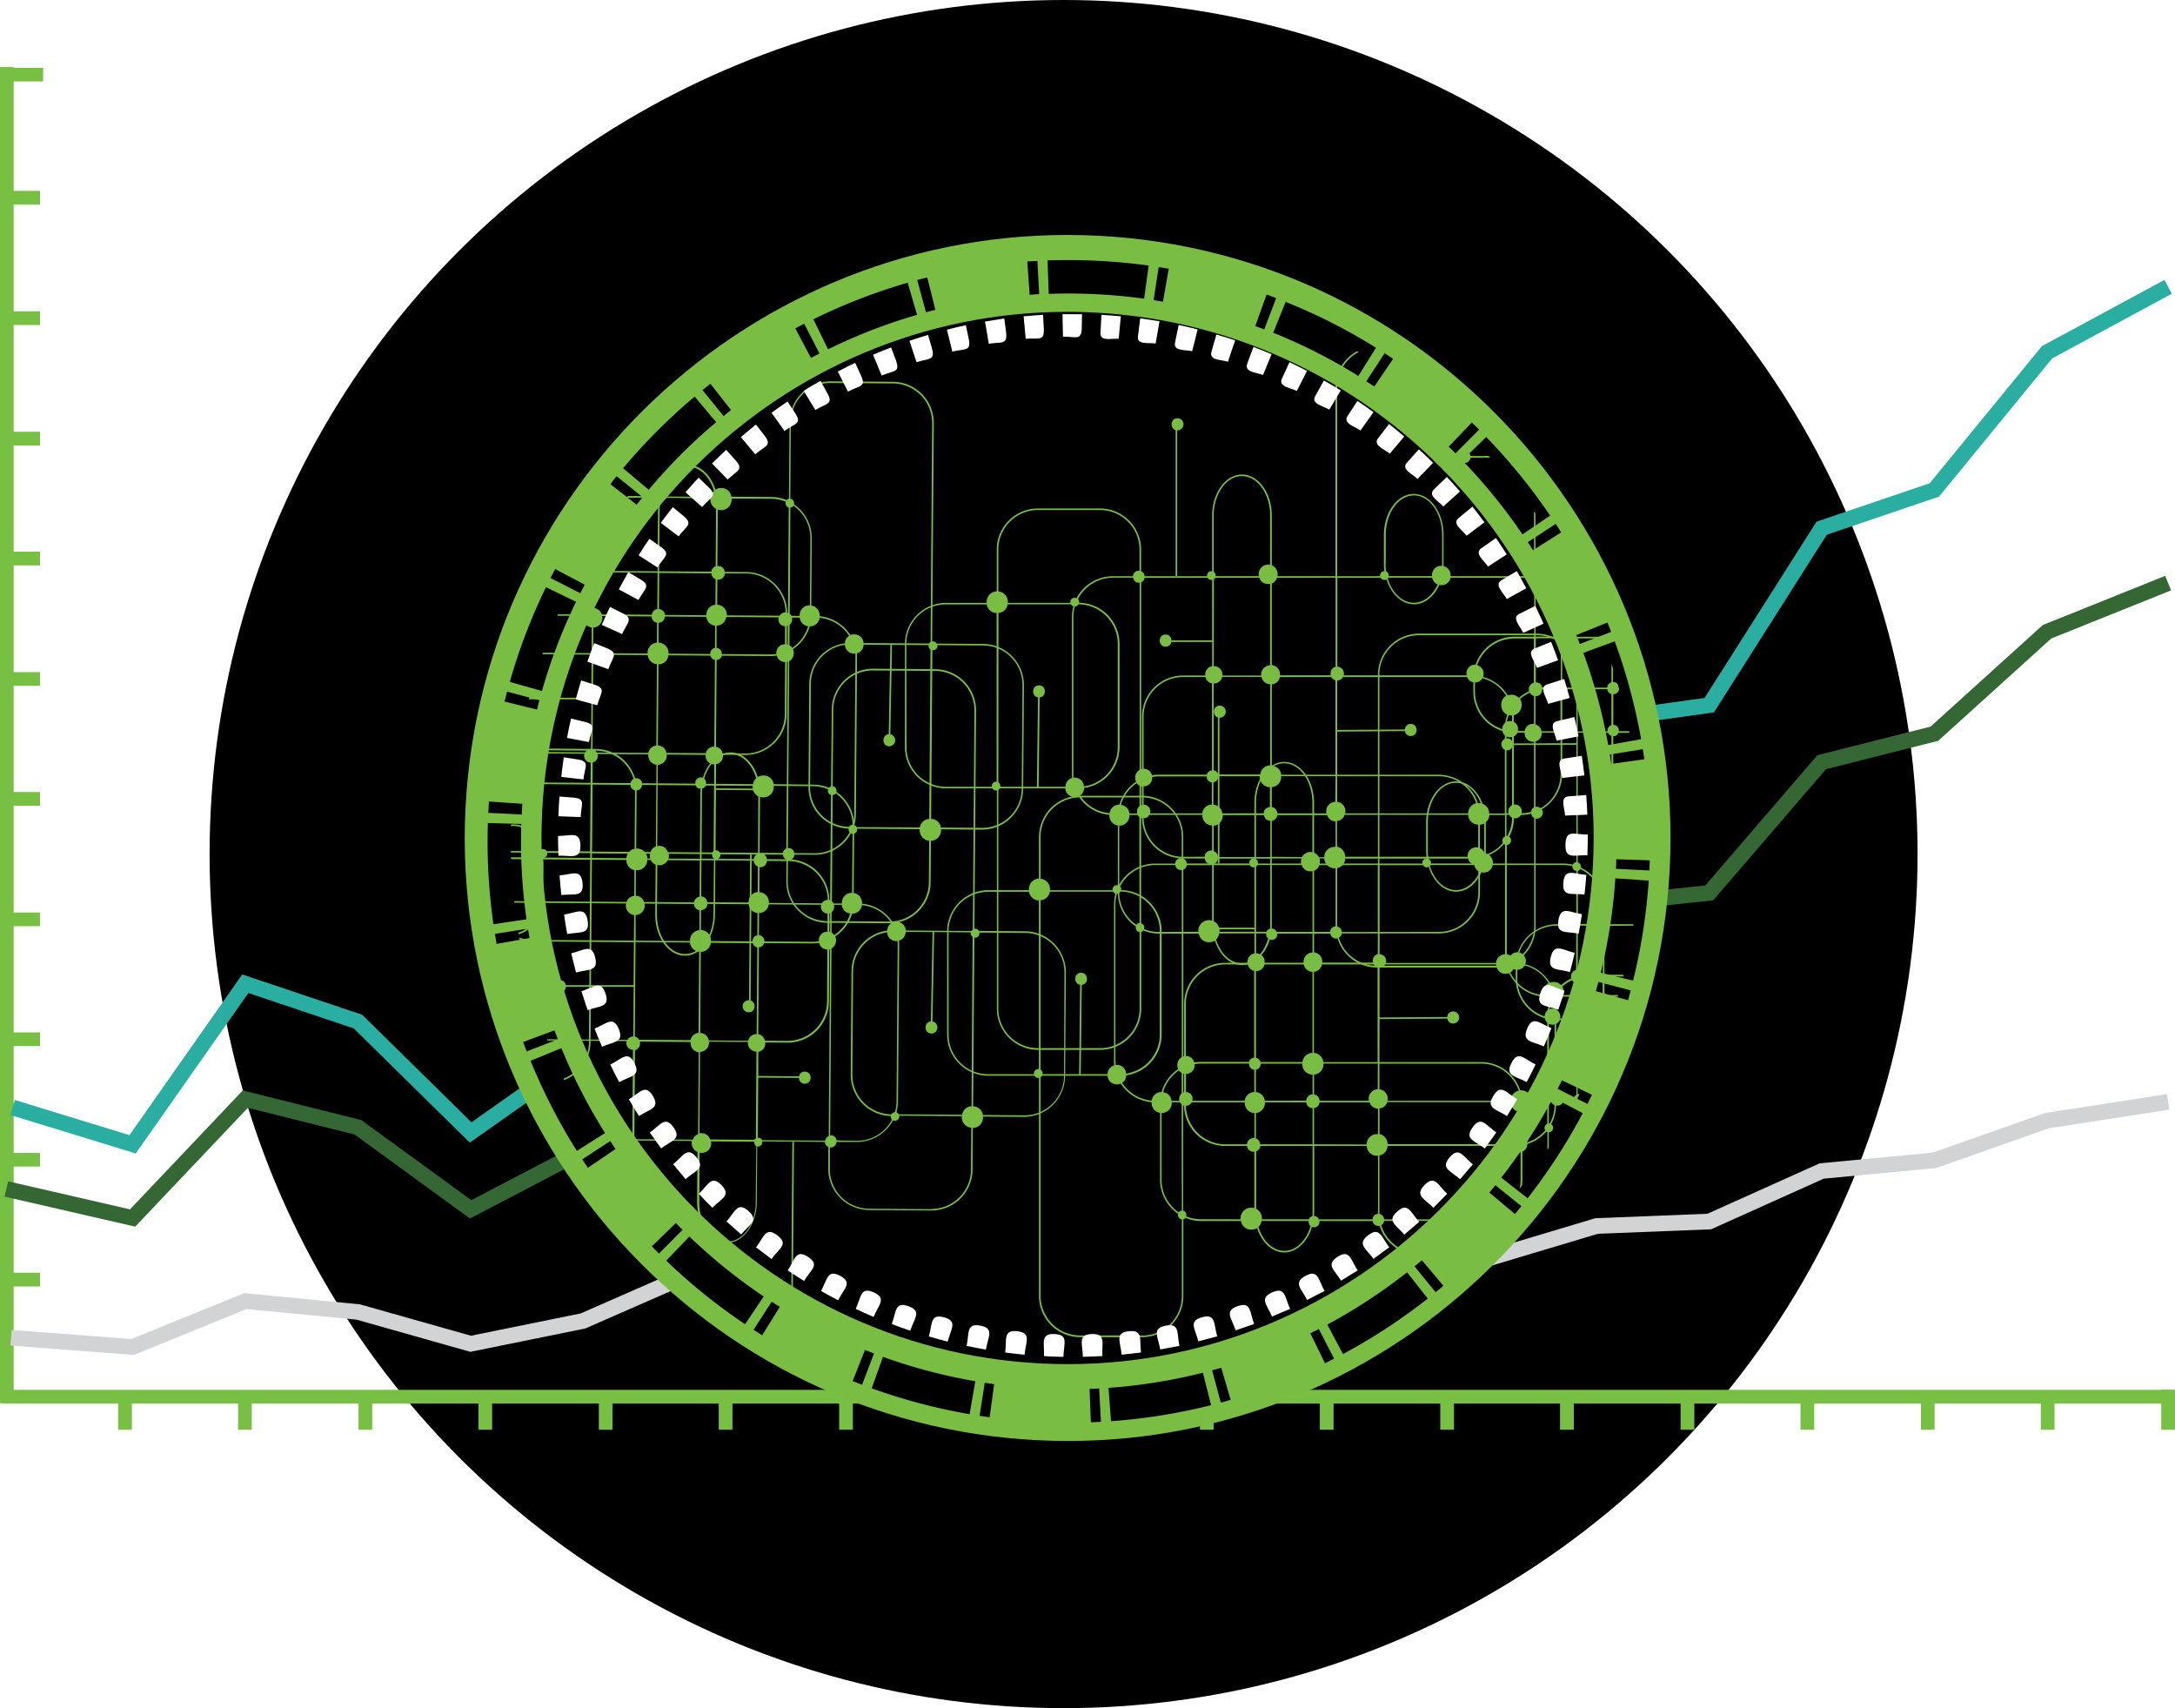 <svg xmlns="http://www.w3.org/2000/svg" xmlns:xlink="http://www.w3.org/1999/xlink" viewBox="0 0 694.31 545.22"><defs><style>.a{mask:url(#a);filter:url(#h);}.b,.d{mix-blend-mode:multiply;}.b{fill:url(#c);}.c{mask:url(#d);filter:url(#k);}.d{fill:url(#f);}.e{fill:none;}.f{fill:#77c043;}.g{fill:#29aea1;}.h{fill:#346734;}.i{fill:#d1d3d4;}.j{fill:#79bd43;}.k{mask:url(#g);}.l,.n{opacity:0.59;}.l{fill:url(#i);}.m{mask:url(#j);}.n{fill:url(#l);}.o{clip-path:url(#m);}.p{fill:#fff;}.q{filter:url(#e);}.r{filter:url(#b);}</style><filter id="b" x="253.12" y="-8464.41" width="256.66" height="32766" filterUnits="userSpaceOnUse" color-interpolation-filters="sRGB"><feFlood flood-color="#fff" result="bg"/><feBlend in="SourceGraphic" in2="bg"/></filter><mask id="a" x="253.12" y="-8464.41" width="256.66" height="32766" maskUnits="userSpaceOnUse"><g class="r"/></mask><linearGradient id="c" x1="253.12" y1="275.73" x2="509.78" y2="275.73" gradientUnits="userSpaceOnUse"><stop offset="0" stop-color="#ccc"/><stop offset="0.09" stop-color="#dbdbdb"/><stop offset="0.24" stop-color="#efefef"/><stop offset="0.4" stop-color="#fbfbfb"/><stop offset="0.56" stop-color="#fff"/><stop offset="0.64" stop-color="#ededed"/><stop offset="0.81" stop-color="#bdbdbd"/><stop offset="1" stop-color="gray"/></linearGradient><filter id="e" x="175.1" y="-8464.41" width="296.36" height="32766" filterUnits="userSpaceOnUse" color-interpolation-filters="sRGB"><feFlood flood-color="#fff" result="bg"/><feBlend in="SourceGraphic" in2="bg"/></filter><mask id="d" x="175.1" y="-8464.41" width="296.36" height="32766" maskUnits="userSpaceOnUse"><g class="q"/></mask><linearGradient id="f" x1="210.96" y1="382.7" x2="379.35" y2="91.04" gradientUnits="userSpaceOnUse"><stop offset="0" stop-color="#1a1a1a"/><stop offset="0.03" stop-color="#373737"/><stop offset="0.11" stop-color="#767676"/><stop offset="0.17" stop-color="#a4a4a4"/><stop offset="0.22" stop-color="silver"/><stop offset="0.25" stop-color="#cbcbcb"/><stop offset="0.33" stop-color="#dbdbdb"/><stop offset="0.46" stop-color="#efefef"/><stop offset="0.6" stop-color="#fbfbfb"/><stop offset="0.73" stop-color="#fff"/><stop offset="0.76" stop-color="#ededed"/><stop offset="0.82" stop-color="#bdbdbd"/><stop offset="0.91" stop-color="#717171"/><stop offset="1" stop-color="#1a1a1a"/></linearGradient><filter id="h" x="253.12" y="117.74" width="256.66" height="315.98" filterUnits="userSpaceOnUse" color-interpolation-filters="sRGB"><feFlood flood-color="#fff" result="bg"/><feBlend in="SourceGraphic" in2="bg"/></filter><mask id="g" x="253.12" y="117.74" width="256.66" height="315.98" maskUnits="userSpaceOnUse"><g class="a"><path class="b" d="M494,215.46C518.67,304.79,466.26,397.25,376.88,422a167.35,167.35,0,0,1-123.76-13.64A167.49,167.49,0,0,0,386.6,427.6C476,402.87,528.38,310.39,503.66,221.07a167.3,167.3,0,0,0-82.81-103.33A167.21,167.21,0,0,1,494,215.46Z"/></g></mask><linearGradient id="i" x1="253.12" y1="275.73" x2="509.78" y2="275.73" gradientUnits="userSpaceOnUse"><stop offset="0" stop-color="#4e2c11"/><stop offset="0.14" stop-color="#512d10"/><stop offset="0.56" stop-color="#552e0f"/><stop offset="0.77" stop-color="#43240e"/><stop offset="1" stop-color="#2b170d"/></linearGradient><filter id="k" x="175.1" y="98.14" width="296.36" height="294.55" filterUnits="userSpaceOnUse" color-interpolation-filters="sRGB"><feFlood flood-color="#fff" result="bg"/><feBlend in="SourceGraphic" in2="bg"/></filter><mask id="j" x="175.1" y="98.14" width="296.36" height="294.55" maskUnits="userSpaceOnUse"><g class="c"><path class="d" d="M183.1,277a170.76,170.76,0,0,1,288.36-123.8A170.75,170.75,0,1,0,228.25,392.68,170.12,170.12,0,0,1,183.1,277Z"/></g></mask><linearGradient id="l" x1="210.96" y1="382.7" x2="379.35" y2="91.04" gradientUnits="userSpaceOnUse"><stop offset="0" stop-color="#f47521"/><stop offset="0.05" stop-color="#c15d1c"/><stop offset="0.12" stop-color="#824016"/><stop offset="0.18" stop-color="#542a11"/><stop offset="0.22" stop-color="#381d0e"/><stop offset="0.25" stop-color="#2d180d"/><stop offset="0.28" stop-color="#351b0e"/><stop offset="0.39" stop-color="#512712"/><stop offset="0.5" stop-color="#653015"/><stop offset="0.62" stop-color="#713516"/><stop offset="0.73" stop-color="#753717"/><stop offset="0.78" stop-color="#874018"/><stop offset="0.88" stop-color="#b7571c"/><stop offset="1" stop-color="#f47521"/></linearGradient><clipPath id="m"><path class="e" d="M163.28,259A180.21,180.21,0,1,1,334,448.21C234.65,443.12,158.19,358.43,163.28,259Z"/></clipPath></defs><title>crypto</title><circle cx="339.52" cy="272.61" r="272.61"/><rect class="f" x="652.48" y="445.76" width="2.38" height="9.58"/><path class="f" d="M655.86,456.35h-4.38V444.76h4.38Zm-2.38-2h.38v-7.59h-.38Z"/><rect class="f" x="690.92" y="444.57" width="2.38" height="10.78"/><path class="f" d="M694.31,456.35h-4.39V443.57h4.39Zm-2.39-2h.39v-8.78h-.39Z"/><rect class="f" x="614.2" y="445.76" width="2.38" height="9.58"/><path class="f" d="M617.58,456.35H613.2V444.76h4.38Zm-2.38-2h.38v-7.59h-.38Z"/><rect class="f" x="575.76" y="445.76" width="2.38" height="9.58"/><path class="f" d="M579.14,456.35h-4.38V444.76h4.38Zm-2.38-2h.38v-7.59h-.38Z"/><rect class="f" x="537.48" y="445.76" width="2.38" height="9.58"/><path class="f" d="M540.87,456.35h-4.39V444.76h4.39Zm-2.39-2h.39v-7.59h-.39Z"/><rect class="f" x="499.04" y="445.76" width="2.38" height="9.58"/><path class="f" d="M502.42,456.35H498V444.76h4.38Zm-2.38-2h.38v-7.59H500Z"/><rect class="f" x="460.77" y="445.76" width="2.38" height="9.58"/><path class="f" d="M464.15,456.35h-4.38V444.76h4.38Zm-2.38-2h.38v-7.59h-.38Z"/><rect class="f" x="422.32" y="445.76" width="2.38" height="9.58"/><path class="f" d="M425.7,456.35h-4.38V444.76h4.38Zm-2.38-2h.38v-7.59h-.38Z"/><rect class="f" x="384.05" y="445.76" width="2.38" height="9.58"/><path class="f" d="M387.43,456.35h-4.38V444.76h4.38Zm-2.38-2h.38v-7.59h-.38Z"/><rect class="f" x="345.6" y="445.76" width="2.38" height="9.58"/><path class="f" d="M349,456.35H344.6V444.76H349Zm-2.38-2H347v-7.59h-.38Z"/><rect class="f" x="307.16" y="445.76" width="2.38" height="9.58"/><path class="f" d="M310.54,456.35h-4.38V444.76h4.38Zm-2.38-2h.38v-7.59h-.38Z"/><rect class="f" x="268.88" y="445.76" width="2.38" height="9.58"/><path class="f" d="M272.26,456.35h-4.38V444.76h4.38Zm-2.38-2h.38v-7.59h-.38Z"/><rect class="f" x="230.44" y="445.76" width="2.38" height="9.58"/><path class="f" d="M233.82,456.35h-4.38V444.76h4.38Zm-2.38-2h.38v-7.59h-.38Z"/><rect class="f" x="192.16" y="445.76" width="2.38" height="9.58"/><path class="f" d="M195.54,456.35h-4.38V444.76h4.38Zm-2.38-2h.38v-7.59h-.38Z"/><rect class="f" x="153.72" y="445.76" width="2.38" height="9.58"/><path class="f" d="M157.1,456.35h-4.38V444.76h4.38Zm-2.38-2h.38v-7.59h-.38Z"/><rect class="f" x="115.44" y="445.76" width="2.38" height="9.58"/><path class="f" d="M118.83,456.35h-4.39V444.76h4.39Zm-2.39-2h.39v-7.59h-.39Z"/><rect class="f" x="77" y="445.76" width="2.38" height="9.58"/><path class="f" d="M80.38,456.35H76V444.76h4.38Zm-2.38-2h.38v-7.59H78Z"/><rect class="f" x="38.72" y="445.76" width="2.38" height="9.58"/><path class="f" d="M42.1,456.35H37.72V444.76H42.1Zm-2.38-2h.38v-7.59h-.38Z"/><rect class="f" x="1.47" y="444.57" width="690.65" height="2.38"/><path class="f" d="M693.11,448H.47v-4.38H693.11ZM2.47,446H691.11v-.38H2.47Z"/><rect class="f" x="3.19" y="22.64" width="9.58" height="2.38"/><path class="f" d="M13.77,26H2.19V21.64H13.77ZM4.19,24h7.58v-.38H4.19Z"/><rect class="f" x="2.19" y="61.92" width="9.58" height="2.38"/><path class="f" d="M12.77,65.3H1.19V60.92H12.77Zm-9.58-2h7.58v-.38H3.19Z"/><rect class="f" x="2.19" y="100.36" width="9.58" height="2.38"/><path class="f" d="M12.77,103.74H1.19V99.36H12.77Zm-9.58-2h7.58v-.38H3.19Z"/><rect class="f" x="2.19" y="138.81" width="9.58" height="2.38"/><path class="f" d="M12.77,142.19H1.19v-4.38H12.77Zm-9.58-2h7.58v-.38H3.19Z"/><rect class="f" x="2.19" y="177.08" width="9.58" height="2.38"/><path class="f" d="M12.77,180.47H1.19v-4.39H12.77Zm-9.58-2h7.58v-.39H3.19Z"/><rect class="f" x="2.19" y="215.53" width="9.58" height="2.38"/><path class="f" d="M12.77,218.91H1.19v-4.38H12.77Zm-9.58-2h7.58v-.38H3.19Z"/><rect class="f" x="2.19" y="253.8" width="9.58" height="2.38"/><path class="f" d="M12.77,257.18H1.19V252.8H12.77Zm-9.58-2h7.58v-.38H3.19Z"/><rect class="f" x="2.19" y="292.25" width="9.58" height="2.38"/><path class="f" d="M12.77,295.63H1.19v-4.38H12.77Zm-9.58-2h7.58v-.38H3.19Z"/><rect class="f" x="2.19" y="330.52" width="9.58" height="2.38"/><path class="f" d="M12.77,333.9H1.19v-4.38H12.77Zm-9.58-2h7.58v-.38H3.19Z"/><rect class="f" x="2.19" y="368.97" width="9.58" height="2.38"/><path class="f" d="M12.77,372.35H1.19V368H12.77Zm-9.58-2h7.58V370H3.19Z"/><rect class="f" x="2.19" y="407.24" width="9.58" height="2.38"/><path class="f" d="M12.77,410.62H1.19v-4.38H12.77Zm-9.58-2h7.58v-.38H3.19Z"/><rect class="f" x="1" y="22.41" width="2.38" height="424.47"/><path class="f" d="M4.38,447.88H0V21.41H4.38Zm-2.38-2h.38V23.41H2Z"/><polygon class="g" points="43.33 368.17 3.29 355.89 4.76 351.11 41.33 362.32 77.33 311.03 115.61 323.89 150.5 358.22 184.29 334.41 220.53 278.5 257.13 269.22 294.04 248.48 330.04 271.67 364.07 253.93 395.45 198.63 439.4 244.3 473.26 264.31 508.47 227.72 544.14 222.77 579.88 166.51 616.01 154.24 651.84 110.47 690.93 89.35 693.3 93.75 655.09 114.4 618.98 158.52 583.16 170.68 547.12 227.4 510.88 232.43 474.13 270.62 436.26 248.25 396.5 206.92 367.69 257.68 329.77 277.44 293.86 254.31 259 273.9 223.66 282.87 187.96 337.94 149.97 364.71 112.92 328.26 79.28 316.96 43.33 368.17"/><polygon class="h" points="43.16 391.53 1.46 381.94 2.58 377.06 41.5 386.01 77.5 348.05 115.34 357.51 150.45 383.07 184.55 365.26 220.78 323.9 257.34 317.01 294.02 301.72 330.01 319.03 364.32 305.79 395.51 265.06 439.11 298.63 473.34 313.53 508.71 286.38 544.38 282.62 580.14 241.05 616.28 231.92 652.12 199.49 691.18 183.8 693.05 188.44 654.81 203.8 618.71 236.46 582.9 245.51 546.88 287.38 510.64 291.21 474.05 319.29 436.55 302.97 396.44 272.08 367.44 309.94 329.8 324.47 293.87 307.19 258.78 321.82 223.4 328.49 187.7 369.25 150.02 388.94 113.19 362.12 79.12 353.61 43.16 391.53"/><polygon class="i" points="42.73 432.48 3.33 429.49 3.71 424.51 41.93 427.41 77.93 412.75 114.94 416.34 150.33 426.35 185.37 419.23 221.48 403.4 257.77 400.73 293.98 394.9 329.95 401.55 365.12 396.35 395.73 380.89 438.4 393.55 473.54 399.53 509.26 388.84 545.05 387.42 580.87 371.32 616.96 367.9 652.85 355.26 653.08 355.22 691.73 349.23 692.5 354.18 654.08 360.13 618.04 372.82 582.17 376.22 546.21 392.38 510.09 393.81 473.85 404.66 437.12 398.39 396.21 386.25 366.65 401.18 329.86 406.62 293.92 399.97 258.25 405.71 222.7 408.33 186.88 424.02 186.62 424.08 150.14 431.49 113.8 421.21 78.68 417.84 42.73 432.48"/><path d="M163.28,249A180.21,180.21,0,0,1,352.46,78.25C451.85,83.33,528.3,168,523.22,267.43S433.43,443.28,334,438.19,158.19,348.4,163.28,249Z"/><path class="j" d="M350.63,75.25c106,5.43,187.81,96.07,182.39,202.06S437,465.12,331,459.69s-187.81-96.06-182.39-202S244.65,69.83,350.63,75.25ZM332.21,435.19c92.48,4.73,171.57-66.65,176.3-159.14S441.86,104.49,349.38,99.76s-171.57,66.65-176.3,159.13S239.74,430.46,332.21,435.19Z"/><path d="M350.68,83.26c5.35.28,10.73.78,16,1.5l-1.45,10.58a177,177,0,0,0-30.45-1.54l-.37-10.68C339.8,82.94,345.27,83,350.68,83.26Zm19.2,2c1.08.16,2.14.34,3.21.52l-1.84,10.51c-1-.17-2-.34-3-.49Zm-38.72-2,.58,10.65c-1,0-2,.11-3.05.19l-.75-10.65C329,83.4,330.09,83.33,331.16,83.28ZM404.34,94c1,.38,2,.75,3.05,1.14l-3.81,10c-.95-.37-1.91-.72-2.87-1.07ZM296,88.56l2.59,10.35c-1,.23-2,.5-3,.77l-2.78-10.3C293.91,89.09,295,88.82,296,88.56Zm114.41,7.8A183.82,183.82,0,0,1,439.25,111l-5.64,9a174.69,174.69,0,0,0-27.17-13.8ZM289.75,90.24l3,10.25a174.29,174.29,0,0,0-28.41,11l-4.7-9.58A185.07,185.07,0,0,1,289.75,90.24ZM442,112.75c.9.59,1.81,1.18,2.71,1.79l-6,8.84-2.55-1.67Zm-185.29-9.42,4.88,9.5c-.91.46-1.81.94-2.71,1.41l-5-9.41C254.8,104.32,255.76,103.83,256.71,103.33Zm213.14,31.53q1.17,1.13,2.31,2.28l-7.53,7.55c-.72-.72-1.45-1.43-2.18-2.13ZM226.78,122.49l6.58,8.4c-.8.63-1.6,1.27-2.38,1.91l-6.73-8.29Zm247.66,17a186.64,186.64,0,0,1,20.39,25.08l-8.83,6a175.89,175.89,0,0,0-19.23-23.64ZM221.75,126.58l6.87,8.17a174.77,174.77,0,0,0-21.53,21.57l-8.18-6.86A187,187,0,0,1,221.75,126.58Zm274.88,40.63c.58.91,1.17,1.81,1.74,2.73l-9,5.67c-.54-.85-1.09-1.72-1.64-2.56ZM196.85,152l8.3,6.7c-.64.79-1.28,1.59-1.9,2.4l-8.41-6.57C195.5,153.65,196.17,152.8,196.85,152ZM513.13,198.7c.41,1,.8,2,1.19,3l-10,3.84c-.36-.94-.75-1.88-1.13-2.82Zm-335.9-17.07,9.42,5c-.47.9-.94,1.8-1.41,2.72l-9.51-4.85C176.23,183.54,176.72,182.58,177.23,181.63Zm338.23,23.08a187.58,187.58,0,0,1,8.43,31.23l-10.51,1.87a174.18,174.18,0,0,0-7.94-29.42ZM174.29,187.42l9.59,4.67A174.51,174.51,0,0,0,173,220.56l-10.26-2.92A183.8,183.8,0,0,1,174.29,187.42Zm350.12,51.71c.18,1.07.35,2.13.49,3.21l-10.56,1.49c-.14-1-.29-2-.45-3ZM161.87,220.77l10.32,2.72c-.26,1-.51,2-.75,3l-10.37-2.56C161.33,222.86,161.61,221.82,161.87,220.77Zm364.76,53.84c0,1.08-.07,2.16-.13,3.24l-10.66-.54c.06-1,.09-2,.12-3.05ZM156.09,255.84l10.65.73c-.07,1-.13,2-.18,3.05l0,.37-10.66-.54,0-.37C156,258,156,256.91,156.09,255.84Zm359.57,24.52,10.65.72a185.27,185.27,0,0,1-5,31.94L511,310.48A176,176,0,0,0,515.66,280.36ZM166.41,263a175.52,175.52,0,0,0,1.67,30.43L157.51,295a188,188,0,0,1-1.77-32.29Zm343.84,50.41,10.32,2.72c-.29,1-.57,2.09-.86,3.13l-10.27-2.91C509.71,315.4,510,314.41,510.25,313.44Zm-341.72-17c.17,1,.33,2,.52,3l-10.51,1.87c-.19-1.06-.37-2.12-.54-3.2Zm330.06,48.37,9.6,4.67q-.72,1.47-1.44,2.91l-9.52-4.83C497.7,346.69,498.14,345.79,498.59,344.85ZM177,328.88c.36.95.71,1.9,1.08,2.86l-9.94,3.86c-.4-1-.78-2-1.15-3Zm318.81,21.44,9.43,5a185.64,185.64,0,0,1-17.58,27.14l-8.42-6.56A173.91,173.91,0,0,0,495.82,350.32ZM179.21,334.56a174.61,174.61,0,0,0,13.94,27.09l-9,5.69a185.87,185.87,0,0,1-14.79-28.75ZM477.36,378.3l8.3,6.7c-.68.84-1.36,1.68-2.05,2.5l-8.19-6.85C476.08,379.89,476.72,379.09,477.36,378.3ZM194.8,364.21c.56.86,1.12,1.7,1.69,2.54l-8.83,6c-.6-.89-1.2-1.78-1.79-2.69Zm259.11,38.05,6.87,8.15-2.49,2.07-6.73-8.28C452.35,403.57,453.13,402.91,453.91,402.26ZM215.75,390.38c.7.73,1.42,1.46,2.14,2.17l-7.53,7.57c-.76-.77-1.53-1.53-2.28-2.31ZM449.18,406.1l6.59,8.39a185.1,185.1,0,0,1-27.06,17.7l-5-9.4A174.91,174.91,0,0,0,449.18,406.1ZM220.07,394.69a177,177,0,0,0,23.72,19.13l-5.94,8.86a186.58,186.58,0,0,1-25.18-20.3ZM421,424.21l4.87,9.47c-1,.51-1.92,1-2.89,1.46l-4.7-9.57ZM246.34,415.5c.87.56,1.72,1.1,2.59,1.64l-5.63,9.07-2.75-1.74Zm143.51,21.07,3,10.24c-1.05.31-2.08.6-3.13.88l-2.78-10.29C387.9,437.12,388.88,436.86,389.85,436.57Zm-113.73-5.66L279,432l-3.81,10-3-1.19ZM384,438.16l2.6,10.35a184.91,184.91,0,0,1-31.93,5.12L353.87,443A175.47,175.47,0,0,0,384,438.16Zm-102.13-5.07a173.77,173.77,0,0,0,29.47,7.78l-1.82,10.52a185,185,0,0,1-31.26-8.26Zm69,10.07.58,10.67-3.23.15-.4-10.67C348.8,443.27,349.83,443.23,350.83,443.16Zm-36.51-1.8,3,.45-1.45,10.56c-1.06-.14-2.13-.3-3.2-.46Z"/><g class="k"><path class="l" d="M494,215.46C518.67,304.79,466.26,397.25,376.88,422a167.35,167.35,0,0,1-123.76-13.64A167.49,167.49,0,0,0,386.6,427.6C476,402.87,528.38,310.39,503.66,221.07a167.3,167.3,0,0,0-82.81-103.33A167.21,167.21,0,0,1,494,215.46Z"/></g><g class="m"><path class="n" d="M183.1,277a170.76,170.76,0,0,1,288.36-123.8A170.75,170.75,0,1,0,228.25,392.68,170.12,170.12,0,0,1,183.1,277Z"/></g><g class="o"><path class="j" d="M302,251.64h14.81a1.28,1.28,0,0,0,1.19.69l.23,0v69.63a13.15,13.15,0,0,0,13.13,13.14h19.83a13.15,13.15,0,0,0,13.13-13.14V297.48A1.27,1.27,0,0,0,365,297a13,13,0,0,0,5,1h12.69a3.22,3.22,0,0,0,3.3,2.75,3.37,3.37,0,0,0,1.83-.5c1.49,4.59,4.83,7.8,8.7,7.8s7.39-3.38,8.82-8.15a2.1,2.1,0,0,0,.64.1,1.72,1.72,0,0,0,1.73-2h17a1.79,1.79,0,0,0,1.84,1.59,2,2,0,0,0,.43-.05,13.17,13.17,0,0,0,12.56,9.28h37.6l.67,0a2.82,2.82,0,0,0,2.81,2,3.36,3.36,0,0,0,1.14-.2,13.14,13.14,0,0,0,11.86,7.5H515.7A13.14,13.14,0,0,0,528.83,305V260.18h0a2.81,2.81,0,0,0,2.65-1.59h55.29a13.14,13.14,0,0,0,13.13-13.13V198.59a13.14,13.14,0,0,0-13.13-13.13H527.54a13.14,13.14,0,0,0-13.13,13.13v1.86a2.15,2.15,0,0,0-1.92,2.78H500.36a2.15,2.15,0,0,0-1.66-2.75V197a13.14,13.14,0,0,0-7.54-11.87,1.4,1.4,0,0,0-1-1.67V123.65a13.14,13.14,0,0,0-13.13-13.13h-37.6a13.14,13.14,0,0,0-13.13,13.13v60.26H407.79a3.09,3.09,0,0,0-1.8-3.48V164.6c0-7.24-4.27-13.14-9.53-13.14s-9.52,5.9-9.52,13.14v17.71l-.24,0a1.37,1.37,0,0,0-1.36,1.62H365.39a1.86,1.86,0,0,0-1.12-1.61v-6.89a13.14,13.14,0,0,0-13.13-13.13H331.31a13.14,13.14,0,0,0-13.13,13.13v13.33a3.31,3.31,0,0,0-3.2,3.67H302a13.14,13.14,0,0,0-13.13,13.13v33A13.14,13.14,0,0,0,302,251.64Zm16.74-56a3.2,3.2,0,0,0,2.94-2.75h20.23a1.24,1.24,0,0,0,.74.64,12.93,12.93,0,0,0-.47,3.48v50c0,.44,0,.88.06,1.31a2.91,2.91,0,0,0-2.11,2.81h-8.57l.32-28.52c2.29-.2,2.22-3.86-.2-3.86s-2.48,3.52-.32,3.84L331,251.13H319.31a1.47,1.47,0,0,0-.62-1.44Zm43-11.24a1.8,1.8,0,0,0,1.85,1.6l.23,0v59.67a3,3,0,0,0-1.16,3.82,13.19,13.19,0,0,0-5.3,7.34,3.09,3.09,0,0,0-3.14,2.73,12.58,12.58,0,0,1-9.44-5.64,3.1,3.1,0,0,0,1.32-2.42,13.15,13.15,0,0,0,11.28-13v-33a13.14,13.14,0,0,0-12.91-13.12,1.52,1.52,0,0,0-.34-1.2,12.63,12.63,0,0,1,11.19-6.79Zm25.77.49a1.25,1.25,0,0,0,.45-.49H402a2.82,2.82,0,0,0,2.81,2,3.2,3.2,0,0,0,.63-.07v26a3,3,0,0,0-2.84,3.29H390.2a2.69,2.69,0,0,0-2.73-3h0Zm54.85-5.13v-9c0-7,4.05-12.62,9-12.62s9,5.66,9,12.62v9q0,.42,0,.84h-.22a2.94,2.94,0,0,0-3,3.29H443.29a1.43,1.43,0,0,0-.79-1.51A17,17,0,0,1,442.3,179.79Zm.83,4.64h14a2.87,2.87,0,0,0,1.74,2.16c-1.61,3.5-4.41,5.82-7.59,5.82-3.75,0-7-3.21-8.33-7.77Zm-1.2.69a1.39,1.39,0,0,0,.63-.13c1.47,4.66,4.84,7.93,8.76,7.93,3.4,0,6.39-2.47,8.08-6.19a3.64,3.64,0,0,0,.68.07,2.84,2.84,0,0,0,2.91-2.37h22.58a12.56,12.56,0,0,1,2.89.34,1.35,1.35,0,0,0,1.23,1.51v16.95H483.5a13.15,13.15,0,0,0-12.44,8.94h-.16a2.75,2.75,0,0,0-2.69,3.43h-39.3a2.14,2.14,0,0,0-2-2.78h0V184.43h13.88A1.29,1.29,0,0,0,441.93,185.12Zm56.25,19.7v14.63h-4.63c-.43,0-.86,0-1.28.06a2,2,0,0,0-2.06-1.68h0V203.74h6.26A2,2,0,0,0,498.18,204.82ZM513.08,220a1.8,1.8,0,0,0,1.33,1.54v9.91a1.78,1.78,0,0,0-1.22,2h-13.9a1.38,1.38,0,0,0-.59-1V220Zm1.84-15.17a1.93,1.93,0,0,0,1.47-1h12.44a12.63,12.63,0,0,1,12.62,12.62v4.38A12.63,12.63,0,0,1,531.7,233a3.19,3.19,0,0,0-3.05-2.57,13.14,13.14,0,0,0-11.86-10.95,1.82,1.82,0,0,0-1.87-1.8h0ZM526,258a12.64,12.64,0,0,1-11-12.52V235h0a1.62,1.62,0,0,0,1.61-1.08h8.55a3.3,3.3,0,0,0,3.23,3.52V254A3.07,3.07,0,0,0,526,258Zm-11-36.42a1.79,1.79,0,0,0,1.84-1.55,12.64,12.64,0,0,1,11.37,10.45,3.22,3.22,0,0,0-3,2.9h-8.46a1.74,1.74,0,0,0-1.74-2h0v-9.78Zm-34,83.06V269.71h0a1.44,1.44,0,0,0,.76-2.62,13,13,0,0,0,1.54-5.91,2.6,2.6,0,0,0,.4,0,2,2,0,0,0,1.85-1.07h.08a12.89,12.89,0,0,0,3.18-.4,1.84,1.84,0,0,0,.94,1.39v34.55a12.62,12.62,0,0,1-6.32,10.92A2.78,2.78,0,0,0,480.93,304.62ZM474,272.92a2.69,2.69,0,0,0-1.57-2.21v-7.46a3.25,3.25,0,0,0,3-3.11h5V267a1.46,1.46,0,0,0-.67,2.07A12.7,12.7,0,0,1,474,272.92Zm-45.66,24.56a1.81,1.81,0,0,0-1.49-1.73V277.1a3.26,3.26,0,0,0,2.59-3.06h39.19a2.75,2.75,0,0,0,3.29,2v8.78a12.63,12.63,0,0,1-12.62,12.62Zm-22.35-24V262a2,2,0,0,0,1.73-1.82h15.95a2.82,2.82,0,0,0,2.67,2v8.13l-.25,0a3.27,3.27,0,0,0-3.35,3.31Zm-.51,21.37c0,.53,0,1.05-.08,1.56a1.61,1.61,0,0,0-1.1,1h-15a3.46,3.46,0,0,0-1.83-3.37V275.77a2,2,0,0,0,1.34-1.73h16.69Zm-27.82-21.37a12.64,12.64,0,0,1-12.61-12.32h0a2,2,0,0,0,1.85-1.07h16.93a3.16,3.16,0,0,0,3.09,3.38v8h-.24a2.05,2.05,0,0,0-2.11,2Zm-13.9,21.16a1.26,1.26,0,0,0-1,.56,12.61,12.61,0,0,1-5.47-10.39V263.53h0a3.17,3.17,0,0,0,3.23-3.39h2.64a2,2,0,0,0,.54.65Zm23.71-76.48a2.61,2.61,0,0,0,2.66-2.11h12.58a2.84,2.84,0,0,0,2.77,2.36v25.89a3.23,3.23,0,0,0-3.18,2.91H388.88a1.77,1.77,0,0,0-1.43-1.34V218.21Zm39.38,15.35,21.65-.16a1.78,1.78,0,0,0,1.84,1.58c2.49,0,2.49-3.87,0-3.87a1.81,1.81,0,0,0-1.86,1.78l-21.63.15V217.18h0a2,2,0,0,0,1.85-1.08h39.63a2.54,2.54,0,0,0,2,1.68v3a13.15,13.15,0,0,0,9.29,12.55,2.45,2.45,0,0,0,.76,1.43v24.9h-5a3.26,3.26,0,0,0-3.35-3.3h-.27a13.16,13.16,0,0,0-12.49-9.07H426.85Zm62.84-11.41v8.95h-.26a2.62,2.62,0,0,0-2.69,2.27h-2.22a2.62,2.62,0,0,0-1.27-2.92v-1.72c0-.14,0-.28,0-.41,2.41-.5,3.06-3.38,2-5.18a12.94,12.94,0,0,1,3.14-2A1.92,1.92,0,0,0,489.69,222.15Zm-1,37.07a12.66,12.66,0,0,1-3,.4,2.14,2.14,0,0,0-2.05-2.78,2.38,2.38,0,0,0-.39,0V235.08a2.3,2.3,0,0,0,1.11-1.21h2.34a2.68,2.68,0,0,0,2.73,2.88h.26v20.95A1.87,1.87,0,0,0,488.73,259.22Zm-7.79,7.66h0v-6.74h.86a1.94,1.94,0,0,0,.94.89,12.52,12.52,0,0,1-1.51,5.87Zm1.54-38.5h.24c0,.12,0,.23,0,.35v1.54a2.53,2.53,0,0,0-.63-.07,2.63,2.63,0,0,0-1,.17,12.74,12.74,0,0,1,.55-2.06A4.09,4.09,0,0,0,482.48,228.38Zm-.38,7a2.53,2.53,0,0,0,.63-.08V257a2.22,2.22,0,0,0-1.13,2.6h-.67V235.08A2.66,2.66,0,0,0,482.1,235.34Zm-.91-7.2a13.31,13.31,0,0,0-.64,2.54,2.61,2.61,0,0,0-.94,2.06,12.63,12.63,0,0,1-8.72-12v-2.91h0a2.58,2.58,0,0,0,2.36-1.33,12.64,12.64,0,0,1,7.58,5.59C478.61,223.34,478.72,227.15,481.19,228.14Zm-9.91,42.34a2.7,2.7,0,0,0-2.73,3h-39.1a3.28,3.28,0,0,0-2.6-3.23v-8.21a2.79,2.79,0,0,0,2.44-1.95h39.42a3.24,3.24,0,0,0,3.21,3.13v7.27A3.24,3.24,0,0,0,471.28,270.48Zm-12-22.7a12.62,12.62,0,0,1,12,8.62,3.28,3.28,0,0,0-2.56,3.22H429.42a3,3,0,0,0-2.57-3.67v-8.17Zm-33,8.16a3,3,0,0,0-2.8,3.68H407.73a2,2,0,0,0-1.74-2v-6.36a3.3,3.3,0,0,0,3-3.5h17.35Zm-36.06,3.68a3.1,3.1,0,0,0-2.83-2.77v-7.13a1.83,1.83,0,0,0,1.5-1.94h13.31a3.3,3.3,0,0,0,3.22,3.51v6.32a2.06,2.06,0,0,0-2,2Zm-3.34-9.87v7.09a3.1,3.1,0,0,0-3.05,2.78H367.12a2.14,2.14,0,0,0-2.05-2.78h0V251h0A2.71,2.71,0,0,0,367.8,248a12.61,12.61,0,0,1,2.14-.18h15.28A1.83,1.83,0,0,0,386.94,249.75ZM364.27,257v-6l.26.05v5.91Zm-.51-6.23v6.52a2.3,2.3,0,0,0-.73,2.36h-2.49a3.09,3.09,0,0,0-2.71-2.75,12.68,12.68,0,0,1,5-6.92A2.46,2.46,0,0,0,363.76,250.74Zm25.05,22.79a2.09,2.09,0,0,0-1.36-1.9v-8.12a3.17,3.17,0,0,0,2.87-3.37h13.21a2,2,0,0,0,2,1.84v11.55Zm103-15.59a1.79,1.79,0,0,0-1.26-.46,1.61,1.61,0,0,0-.39,0V236.66a2.72,2.72,0,0,0,2-2.79h4.43a1.3,1.3,0,0,0,1.33,1.08l.25,0V247A12.61,12.61,0,0,1,491.85,257.94Zm6.33-25.8-.25,0a1.32,1.32,0,0,0-1.36,1.24h-4.45a2.61,2.61,0,0,0-1.92-2.18v-9h0a2.06,2.06,0,0,0,2.11-2.17,10,10,0,0,1,1.23-.07h4.63Zm-8.49-14.26a2.18,2.18,0,0,0-1.53,2.73,13.26,13.26,0,0,0-3.27,2.11,3.07,3.07,0,0,0-2.41-1,3.53,3.53,0,0,0-1.16.19,13.18,13.18,0,0,0-7.85-5.86,2.85,2.85,0,0,0-1.89-3.78,12.64,12.64,0,0,1,11.92-8.5h6.19Zm-63.35-.76v30.14H409a3.22,3.22,0,0,0-3-2.89V218.45a2.83,2.83,0,0,0,2.55-2.35H425A1.91,1.91,0,0,0,426.34,217.12Zm-39.4,1V245.9a1.78,1.78,0,0,0-1.65,1.36H369.94a13.48,13.48,0,0,0-2.22.19,2.6,2.6,0,0,0-2.65-2.07h0V228.72a12.63,12.63,0,0,1,12.61-12.62h7.15A2.59,2.59,0,0,0,386.94,218.16ZM342.64,247V197a12.5,12.5,0,0,1,.48-3.42,1.28,1.28,0,0,0,1.13-.69,12.63,12.63,0,0,1,12.56,12.61v33A12.63,12.63,0,0,1,346,251a2.88,2.88,0,0,0-3-2.78,2.06,2.06,0,0,0-.35,0C342.66,247.82,342.64,247.42,342.64,247Zm8.5,87.55H331.31a12.63,12.63,0,0,1-12.62-12.62V252.13a1.18,1.18,0,0,0,.45-.49h20.94a2.89,2.89,0,0,0,3,2.75,3,3,0,0,0,1.21-.23,13.13,13.13,0,0,0,9.85,5.93,3.19,3.19,0,0,0,2.7,3.4v21.37a13.13,13.13,0,0,0,5.78,10.88,1.38,1.38,0,0,0,1.17,1.77v24.43A12.63,12.63,0,0,1,351.14,334.56Zm18.8-37.08a12.61,12.61,0,0,1-4.73-.92,1.41,1.41,0,0,0-.94-1.83V261.07a1.38,1.38,0,0,0,.27.08A13.14,13.14,0,0,0,377.66,274h6.95a2,2,0,0,0,2.09,1.85h.24v18a3.62,3.62,0,0,0-1-.14,3.32,3.32,0,0,0-3.36,3.7Zm26.52,10c-3.7,0-6.88-3.14-8.27-7.61a3.42,3.42,0,0,0,1-1.92h15a1.91,1.91,0,0,0,.64,1.64C403.48,304.25,400.24,307.52,396.46,307.52Zm9.47-11.13c0-.49.06-1,.06-1.49V274h16.76a3.25,3.25,0,0,0,3.34,3.14h.25v18.55a1.81,1.81,0,0,0-1.72,1.76H407.53A1.63,1.63,0,0,0,405.93,296.39Zm71.14,11.9h-37.6a12.63,12.63,0,0,1-12.07-8.93,1.85,1.85,0,0,0,.92-1.37h31a13.14,13.14,0,0,0,13.13-13.13v-8.94a2.75,2.75,0,0,0,1.59-2.47,13.08,13.08,0,0,0,6.07-4,1.48,1.48,0,0,0,.33.18v35a3,3,0,0,0-2.81,3.68ZM528.31,305a12.62,12.62,0,0,1-12.61,12.61H493.55a12.64,12.64,0,0,1-11.4-7.2,3.18,3.18,0,0,0,1.34-3.24,13.13,13.13,0,0,0,6.71-11.44V261.3a1.61,1.61,0,0,0,.39,0,1.94,1.94,0,0,0,1.59-3A13.11,13.11,0,0,0,498.7,247V234.74a1.38,1.38,0,0,0,.56-.87h14.06a1.6,1.6,0,0,0,1.09,1v10.58a13.15,13.15,0,0,0,11.73,13.06,2.77,2.77,0,0,0,2.17,1.62Zm-.77-119h59.23a12.63,12.63,0,0,1,12.62,12.62v46.87a12.63,12.63,0,0,1-12.62,12.62h-55.1a3,3,0,0,0-2.84-4.08h0V237.37a3.33,3.33,0,0,0,2.95-3.84A13.14,13.14,0,0,0,542,220.74v-4.38a13.14,13.14,0,0,0-13.13-13.13H516.58a2.15,2.15,0,0,0-1.66-2.75v-1.89A12.63,12.63,0,0,1,527.54,186Zm-14.85,17.77a2,2,0,0,0,1.72,1.08v12.94a1.82,1.82,0,0,0-1.35,1.69H498.7V204.79a2,2,0,0,0,1.47-1ZM498.18,197v3.41a2.14,2.14,0,0,0-1.91,2.78H490.2v-17a1.22,1.22,0,0,0,.78-.59A12.63,12.63,0,0,1,498.18,197Zm-71.33-73.39A12.64,12.64,0,0,1,439.47,111h37.6a12.65,12.65,0,0,1,12.62,12.62V145.5l-20.29.07a1.8,1.8,0,0,0-1.85-1.66,1.93,1.93,0,0,0,0,3.86,1.8,1.8,0,0,0,1.85-1.68l20.29-.08v37.45a1.29,1.29,0,0,0-1.12.8,13,13,0,0,0-3-.35H463.06a3,3,0,0,0-2.24-3.21c0-.3,0-.6,0-.91v-9c0-7.25-4.27-13.13-9.52-13.13s-9.53,5.88-9.53,13.13v9a18.78,18.78,0,0,0,.17,2.51h0a1.37,1.37,0,0,0-1.36,1.62H426.85Zm-.51,60.78v28.43a2.18,2.18,0,0,0-1.52,2.73H408.6a3,3,0,0,0-2.61-3.28V186.22a2.82,2.82,0,0,0,1.67-1.79ZM387.45,164.6c0-7,4-12.62,9-12.62s9,5.66,9,12.62v15.69a4.21,4.21,0,0,0-.63-.06,3,3,0,0,0-2.94,3.68H388.05a1.44,1.44,0,0,0-.6-1.41Zm-.75,20.52h.24v19.27h-13a1.81,1.81,0,0,0-1.86-1.85c-2.49,0-2.49,3.87,0,3.87a1.78,1.78,0,0,0,1.82-1.51h13.06v7.71a2.72,2.72,0,0,0-2.2,3h-7.08a13.14,13.14,0,0,0-13.13,13.13v16.71l-.26,0V185.89a1.81,1.81,0,0,0,1.1-1.46H385.5A1.29,1.29,0,0,0,386.7,185.12ZM331.31,162.8h19.83a12.63,12.63,0,0,1,12.62,12.61v6.77h-.23a1.8,1.8,0,0,0-1.86,1.74h-6.41a13.15,13.15,0,0,0-11.61,7,1.56,1.56,0,0,0-.6-.12,1.36,1.36,0,0,0-1.35,1.62h-20a3.31,3.31,0,0,0-3-3.66V175.41A12.63,12.63,0,0,1,331.31,162.8Zm-42,42.74A12.63,12.63,0,0,1,302,192.92H315a3.21,3.21,0,0,0,3.14,2.76v53.83H318a1.36,1.36,0,0,0-1.35,1.63H302a12.63,12.63,0,0,1-12.62-12.62Z"/><path class="j" d="M375.28,137.28v46.59h.51V137.36h.09a1.93,1.93,0,0,0,0-3.86C373.62,133.5,373.41,136.7,375.28,137.28Z"/><path class="j" d="M313.79,205.53l-14.8-.11a1.31,1.31,0,0,0-1.19-.7l-.23,0,.52-69.63a13.14,13.14,0,0,0-13-13.23l-19.84-.15a13.14,13.14,0,0,0-13.22,13l-.19,24.47a1.24,1.24,0,0,0-.71.45,13.15,13.15,0,0,0-4.95-1l-12.69-.09a3.23,3.23,0,0,0-3.27-2.77,3.38,3.38,0,0,0-1.84.49c-1.46-4.61-4.77-7.84-8.65-7.87s-7.41,3.32-8.87,8.09a1.83,1.83,0,0,0-.64-.11,1.73,1.73,0,0,0-1.75,2l-17-.13a1.79,1.79,0,0,0-1.83-1.6,2,2,0,0,0-.43,0,13.17,13.17,0,0,0-12.48-9.37l-37.61-.27c-.22,0-.44,0-.67,0a2.82,2.82,0,0,0-2.79-2,3.36,3.36,0,0,0-1.14.19,13.15,13.15,0,0,0-11.8-7.59l-22.15-.16a13.15,13.15,0,0,0-13.23,13L87,195.31h0a2.78,2.78,0,0,0-2.65,1.57L29,196.47a13.15,13.15,0,0,0-13.23,13l-.34,46.87a13.14,13.14,0,0,0,13,13.23l59.23.44A13.15,13.15,0,0,0,101,257v-1.86a2.15,2.15,0,0,0,1.94-2.76l12.13.09a2.15,2.15,0,0,0,1.64,2.76l0,3.43a13.15,13.15,0,0,0,7.44,11.94,1.4,1.4,0,0,0,1,1.67l-.45,59.85a13.15,13.15,0,0,0,13,13.23l37.59.28a13.15,13.15,0,0,0,13.23-13l.45-60.25,18.55.13a3.07,3.07,0,0,0,1.77,3.49l-.12,15.84c-.05,7.24,4.18,13.16,9.43,13.2s9.57-5.82,9.63-13.06l.13-17.71.24,0a1.37,1.37,0,0,0,1.36-1.61l20,.14a1.84,1.84,0,0,0,1.1,1.62l-.05,6.89a13.15,13.15,0,0,0,13,13.23l19.83.15a13.14,13.14,0,0,0,13.23-13l.1-13.33a3.31,3.31,0,0,0,3.22-3.65l13,.1a13.15,13.15,0,0,0,13.23-13l.25-33A13.15,13.15,0,0,0,313.79,205.53Zm-17.15,55.85a3.19,3.19,0,0,0-3,2.72L273.45,264a1.22,1.22,0,0,0-.74-.64,13,13,0,0,0,.51-3.48l.37-50q0-.68-.06-1.32a2.93,2.93,0,0,0,2.14-2.79l8.57.07-.54,28.51c-2.29.18-2.25,3.84.17,3.86a1.94,1.94,0,0,0,.35-3.84l.53-28.53,11.69.08a1.44,1.44,0,0,0,.6,1.44ZM253.56,272.3a1.77,1.77,0,0,0-1.82-1.61h-.24l.44-59.66a3,3,0,0,0,1.19-3.81,13.21,13.21,0,0,0,5.36-7.29,3.11,3.11,0,0,0,3.16-2.72,12.65,12.65,0,0,1,9.4,5.72,3,3,0,0,0-1.34,2.41,13.14,13.14,0,0,0-11.38,12.91l-.24,33a13.14,13.14,0,0,0,12.81,13.22,1.5,1.5,0,0,0,.33,1.19A12.65,12.65,0,0,1,260,272.35Zm-25.76-.69a1.4,1.4,0,0,0-.45.49l-14.14-.1a2.83,2.83,0,0,0-2.8-2,4.1,4.1,0,0,0-.62.05l.19-25.93a3,3,0,0,0,2.86-3.27l12.44.09A2.7,2.7,0,0,0,228,244h0Zm-54.89,4.72-.06,9c0,7-4.14,12.59-9.11,12.55s-9-5.73-8.92-12.68l.07-9q0-.42,0-.84l.22,0a3,3,0,0,0,3-3.28l13.81.11a1.4,1.4,0,0,0,.78,1.51A17.26,17.26,0,0,1,172.91,276.33Zm-.79-4.64-14-.1a2.86,2.86,0,0,0-1.72-2.17c1.63-3.49,4.45-5.79,7.64-5.77,3.74,0,6.93,3.27,8.26,7.84A1.43,1.43,0,0,0,172.12,271.69Zm1.21-.68a1.29,1.29,0,0,0-.64.13c-1.43-4.68-4.77-8-8.69-8-3.41,0-6.42,2.43-8.13,6.13a3,3,0,0,0-.68-.07,2.85,2.85,0,0,0-2.93,2.35l-22.58-.17a12.41,12.41,0,0,1-2.88-.36,1.35,1.35,0,0,0-1.22-1.52l.13-16.95,6.17,0a13.19,13.19,0,0,0,12.52-8.85h.16a2.75,2.75,0,0,0,2.71-3.4l39.3.29a2.14,2.14,0,0,0,2,2.8h0l-.21,28.37-13.88-.1A1.27,1.27,0,0,0,173.33,271ZM117.22,250.9l.11-14.63,4.63,0c.43,0,.86,0,1.28-.05a2,2,0,0,0,2.05,1.7h0L125.19,252l-6.26,0A2,2,0,0,0,117.22,250.9Zm-14.79-15.26a1.79,1.79,0,0,0-1.31-1.54l.07-9.92a1.75,1.75,0,0,0,1.23-1.93l13.9.1a1.41,1.41,0,0,0,.59,1l-.09,12.37Zm-2,15.16a1.93,1.93,0,0,0-1.48,1l-12.43-.09A12.64,12.64,0,0,1,74,239l0-4.39a12.64,12.64,0,0,1,9.83-12.21,3.19,3.19,0,0,0,3,2.6,13.16,13.16,0,0,0,11.79,11,1.8,1.8,0,0,0,1.84,1.81h0ZM89.85,197.54a12.62,12.62,0,0,1,10.93,12.59l-.08,10.51h0a1.66,1.66,0,0,0-1.62,1.07l-8.54-.07a3.31,3.31,0,0,0-3.21-3.54l.12-16.65A3.06,3.06,0,0,0,89.85,197.54ZM100.6,234a1.78,1.78,0,0,0-1.84,1.54A12.65,12.65,0,0,1,87.46,225a3.22,3.22,0,0,0,3-2.88l8.47.06a1.73,1.73,0,0,0,1.71,2h0L100.6,234Zm34.61-82.8L135,186.14h0a1.45,1.45,0,0,0-.79,2.62,13.06,13.06,0,0,0-1.58,5.9,2.58,2.58,0,0,0-.4,0,2,2,0,0,0-1.86,1.06h-.07a12.9,12.9,0,0,0-3.19.37,1.85,1.85,0,0,0-.92-1.39l.25-34.55a12.59,12.59,0,0,1,6.4-10.87A2.8,2.8,0,0,0,135.21,151.23Zm6.7,31.75a2.71,2.71,0,0,0,1.55,2.22l-.05,7.45a3.25,3.25,0,0,0-3,3.1l-5,0,0-6.83a1.47,1.47,0,0,0,.67-2.07A12.7,12.7,0,0,1,141.91,183Zm45.84-24.23a1.81,1.81,0,0,0,1.47,1.75v.07l-.13,18.57a3.27,3.27,0,0,0-2.62,3l-39.18-.29a2.59,2.59,0,0,0-2.64-2.12,3.24,3.24,0,0,0-.64.06l.07-8.78a12.62,12.62,0,0,1,12.71-12.52Zm22.17,24.12-.09,11.58a2,2,0,0,0-1.74,1.8l-16-.12a2.79,2.79,0,0,0-2.65-2l.06-8.14.24,0a3.27,3.27,0,0,0,3.38-3.28Zm.67-21.37c0-.53,0-1,.08-1.55a1.61,1.61,0,0,0,1.11-1l15,.12a3.43,3.43,0,0,0,1.8,3.38l-.13,18.34a2.05,2.05,0,0,0-1.36,1.71l-16.68-.12Zm27.66,21.58a12.64,12.64,0,0,1,12.52,12.41h0a2,2,0,0,0-1.86,1.06L232,196.42a3.17,3.17,0,0,0-3.06-3.4l.06-8h.24a2.05,2.05,0,0,0,2.12-2ZM252.31,162a1.24,1.24,0,0,0,1-.55,12.61,12.61,0,0,1,5.39,10.43l-.16,21.33h0a3.17,3.17,0,0,0-3.26,3.37l-2.64,0a2,2,0,0,0-.54-.66ZM228,238.32a2.6,2.6,0,0,0-2.67,2.09l-12.59-.09a2.84,2.84,0,0,0-2.74-2.38l.19-25.89a3.22,3.22,0,0,0,3.19-2.88l13.43.1a1.73,1.73,0,0,0,1.42,1.34l-.21,27.71Zm-39.27-15.63H167.12a1.8,1.8,0,0,0-1.83-1.59c-2.49,0-2.52,3.85,0,3.87a1.82,1.82,0,0,0,1.88-1.76h21.62l-.12,15.86h0a2,2,0,0,0-1.86,1.07l-39.64-.3a2.54,2.54,0,0,0-2-1.69l0-3A13.15,13.15,0,0,0,136,222.56a2.55,2.55,0,0,0-.75-1.43l.18-24.91,5,0a3.27,3.27,0,0,0,3.33,3.33H144a13.14,13.14,0,0,0,12.42,9.16l32.45.24Zm-62.91,10.94.06-8.95.25,0a2.62,2.62,0,0,0,2.71-2.26l2.22,0a2.63,2.63,0,0,0,1.26,2.93l0,1.72c0,.14,0,.27,0,.41-2.42.48-3.09,3.36-2,5.16a12.39,12.39,0,0,1-3.16,2A1.93,1.93,0,0,0,125.85,233.63Zm1.22-37.06a12.31,12.31,0,0,1,3.05-.38,2.14,2.14,0,0,0,2,2.8l.39,0-.16,21.79a2.32,2.32,0,0,0-1.13,1.2l-2.33,0a2.68,2.68,0,0,0-2.72-2.9H126l.16-20.95A1.86,1.86,0,0,0,127.07,196.57Zm7.85-7.6h0l-.05,6.74H134a2,2,0,0,0-.93-.9,12.6,12.6,0,0,1,1.55-5.86A1.33,1.33,0,0,0,134.92,189Zm-1.83,38.48h-.24v-1.89a2.53,2.53,0,0,0,.63.08,2.63,2.63,0,0,0,1-.17,11.83,11.83,0,0,1-.57,2.06A3.32,3.32,0,0,0,133.09,227.45Zm.44-6.95a2.48,2.48,0,0,0-.63.07l.16-21.76a2.22,2.22,0,0,0,1.15-2.59h.67l-.18,24.55A2.53,2.53,0,0,0,133.53,220.5Zm.86,7.2a14.12,14.12,0,0,0,.65-2.54,2.59,2.59,0,0,0,1-2,12.61,12.61,0,0,1,8.63,12.06l0,2.91h0a2.58,2.58,0,0,0-2.37,1.31,12.65,12.65,0,0,1-7.54-5.65C136.94,232.52,136.85,228.71,134.39,227.7Zm10.22-42.27a2.69,2.69,0,0,0,2.75-3l39.1.29A3.28,3.28,0,0,0,189,186l-.07,8.2a2.8,2.8,0,0,0-2.45,1.94l-39.41-.29a3.26,3.26,0,0,0-3.19-3.16l.05-7.27A3.24,3.24,0,0,0,144.61,185.43Zm11.81,22.8a12.64,12.64,0,0,1-11.9-8.71,3.29,3.29,0,0,0,2.59-3.21l39.28.29a3,3,0,0,0,2.54,3.69l-.06,8.18Zm33-7.92a3,3,0,0,0,2.82-3.66l15.81.11a2,2,0,0,0,1.73,2l-.05,6.36a3.31,3.31,0,0,0-3,3.48l-17.35-.13Zm36.09-3.42a3.1,3.1,0,0,0,2.81,2.8l-.06,7.13a1.83,1.83,0,0,0-1.51,1.93l-13.31-.1a3.29,3.29,0,0,0-3.19-3.54l0-6.32a2,2,0,0,0,2-2Zm3.27,9.91,0-7.1a3.11,3.11,0,0,0,3.07-2.76l16.77.12a2.14,2.14,0,0,0,2,2.81h0l0,5.79h0a2.71,2.71,0,0,0-2.75,3.06,13.73,13.73,0,0,1-2.14.17l-15.28-.12A1.82,1.82,0,0,0,228.8,206.8Zm22.71-7.06,0,6-.26-.06,0-5.9ZM252,206l.05-6.52a2.32,2.32,0,0,0,.75-2.36l2.48,0a3.11,3.11,0,0,0,2.7,2.78,12.7,12.7,0,0,1-5.09,6.88A2.46,2.46,0,0,0,252,206ZM227.1,183a2.07,2.07,0,0,0,1.34,1.9l-.06,8.12a3.18,3.18,0,0,0-2.89,3.36l-13.21-.1a2,2,0,0,0-1.93-1.85l.08-11.55ZM123.94,197.82a1.77,1.77,0,0,0,1.26.47,2.38,2.38,0,0,0,.39,0l-.15,20.86a2.72,2.72,0,0,0-2,2.77l-4.42,0a1.3,1.3,0,0,0-1.32-1.09l-.26,0,.09-12.08A12.66,12.66,0,0,1,123.94,197.82Zm-6.52,25.76.25,0a1.32,1.32,0,0,0,1.37-1.23l4.45,0a2.61,2.61,0,0,0,1.91,2.19l-.07,9h0a2.08,2.08,0,0,0-2.14,2.16c-.4,0-.81.06-1.22.06l-4.64,0Zm8.39,14.32a2.19,2.19,0,0,0,1.55-2.72,13.32,13.32,0,0,0,3.28-2.08,3.07,3.07,0,0,0,2.4,1,3.31,3.31,0,0,0,1.17-.18,13.14,13.14,0,0,0,7.81,5.91,2.86,2.86,0,0,0,1.86,3.81,12.64,12.64,0,0,1-12,8.4l-6.18,0Zm63.35,1.22.22-30.13,17.39.12A3.23,3.23,0,0,0,209.7,212L209.51,238a2.82,2.82,0,0,0-2.56,2.33l-16.48-.12A1.94,1.94,0,0,0,189.16,239.12Zm39.4-.74.21-27.74a1.77,1.77,0,0,0,1.66-1.35l15.35.11a12.62,12.62,0,0,0,2.22-.17,2.6,2.6,0,0,0,2.63,2.1h0L250.53,228a12.63,12.63,0,0,1-12.71,12.52l-7.15-.06A2.57,2.57,0,0,0,228.56,238.38Zm44.51-28.51-.37,49.95a12.4,12.4,0,0,1-.5,3.42,1.27,1.27,0,0,0-1.14.69,12.63,12.63,0,0,1-12.46-12.71l.25-33a12.63,12.63,0,0,1,10.86-12.41,2.9,2.9,0,0,0,3,2.81l.36,0C273.05,209,273.07,209.45,273.07,209.87Zm-7.85-87.62,19.83.14a12.63,12.63,0,0,1,12.52,12.72l-.51,69.8a1.35,1.35,0,0,0-.46.49l-20.94-.15a2.88,2.88,0,0,0-3-2.77,3.21,3.21,0,0,0-1.2.21,13.14,13.14,0,0,0-9.81-6,3.18,3.18,0,0,0-2.67-3.42l.16-21.37a13.15,13.15,0,0,0-5.7-10.93,1.39,1.39,0,0,0-1.16-1.78l.18-24.43A12.62,12.62,0,0,1,265.22,122.25Zm-19.07,36.94a12.39,12.39,0,0,1,4.72,1,1.4,1.4,0,0,0,.92,1.83l-.25,33.66a1.14,1.14,0,0,0-.26-.09,13.15,13.15,0,0,0-13-13l-6.94-.06a2,2,0,0,0-2.08-1.86H229l.14-18a3.88,3.88,0,0,0,1,.15,3.32,3.32,0,0,0,3.39-3.67ZM219.7,149c3.7,0,6.86,3.18,8.21,7.67a3.44,3.44,0,0,0-1,1.91l-15-.11a1.87,1.87,0,0,0-.63-1.64C212.66,152.17,215.92,148.92,219.7,149ZM210.15,160c0,.49-.07,1-.08,1.49l-.15,20.86-16.75-.13a3.26,3.26,0,0,0-3.33-3.16l-.24,0,.14-18.52v0a1.81,1.81,0,0,0,1.73-1.75l17.08.13A1.65,1.65,0,0,0,210.15,160ZM139.1,147.58l37.6.28a12.63,12.63,0,0,1,12,9,1.85,1.85,0,0,0-.93,1.35l-31-.23a13.16,13.16,0,0,0-13.23,13L143.5,180a2.71,2.71,0,0,0-1.6,2.45,13.21,13.21,0,0,0-6.11,4,1.65,1.65,0,0,0-.32-.18l.26-35a3,3,0,0,0,2.83-3.66Zm-51.27,3A12.64,12.64,0,0,1,100.54,138l22.15.17A12.61,12.61,0,0,1,134,145.48a3.18,3.18,0,0,0-1.36,3.22,13.13,13.13,0,0,0-6.79,11.4l-.26,34.37a2.34,2.34,0,0,0-.39,0,2,2,0,0,0-1.61,3,13.12,13.12,0,0,0-6.6,11.29L116.93,221a1.36,1.36,0,0,0-.58.86l-14-.11a1.57,1.57,0,0,0-1.08-1l.08-10.58A13.16,13.16,0,0,0,89.66,197a2.78,2.78,0,0,0-2.16-1.64Zm-.11,119-59.23-.43A12.65,12.65,0,0,1,16,256.37l.35-46.87A12.63,12.63,0,0,1,29,197l55.09.41a3,3,0,0,0,2.82,4.1h0l-.12,16.62a3.35,3.35,0,0,0-3,3.82,13.16,13.16,0,0,0-10.27,12.72l0,4.38a13.14,13.14,0,0,0,13,13.23l12.25.09a2.15,2.15,0,0,0,1.64,2.76l0,1.89A12.62,12.62,0,0,1,87.72,269.52Zm15-17.65a2,2,0,0,0-1.72-1.09l.1-12.95a1.83,1.83,0,0,0,1.36-1.68l14.36.11-.11,14.66a2,2,0,0,0-1.48,1Zm14.45,6.8,0-3.41a2.14,2.14,0,0,0,1.93-2.76l6.07.05-.13,17a1.2,1.2,0,0,0-.78.58A12.64,12.64,0,0,1,117.16,258.67ZM188,332.59a12.62,12.62,0,0,1-12.71,12.52l-37.6-.28a12.63,12.63,0,0,1-12.53-12.71l.17-21.84,20.29.07a1.8,1.8,0,0,0,1.84,1.68,1.93,1.93,0,0,0,0-3.86,1.79,1.79,0,0,0-1.86,1.67l-20.29-.08.28-37.44a1.28,1.28,0,0,0,1.12-.8,12.91,12.91,0,0,0,3,.38l22.51.16a3,3,0,0,0,2.22,3.23c0,.3,0,.6,0,.91l-.06,9c-.06,7.24,4.17,13.17,9.43,13.21s9.57-5.82,9.62-13.07l.07-9a17.26,17.26,0,0,0-.16-2.51h0a1.36,1.36,0,0,0,1.36-1.61l13.73.1Zm1-60.77.22-28.44a2.17,2.17,0,0,0,1.53-2.71l16.22.12a3,3,0,0,0,2.59,3.3l-.2,26.09a2.82,2.82,0,0,0-1.68,1.78Zm38.74,20.12c-.05,6.95-4.13,12.58-9.1,12.55s-9-5.73-8.92-12.69l.11-15.69a3.21,3.21,0,0,0,.63.06,3,3,0,0,0,3-3.65l13.86.1a1.47,1.47,0,0,0,.6,1.42Zm.9-20.53-.23,0,.14-19.27,13,.1a1.82,1.82,0,0,0,1.86,1.86c2.48,0,2.51-3.85,0-3.86a1.76,1.76,0,0,0-1.83,1.48l-13.05-.09.05-7.71a2.72,2.72,0,0,0,2.22-3l7.08.05a13.15,13.15,0,0,0,13.23-13l.12-16.71.26-.05L251,270.82a1.81,1.81,0,0,0-1.11,1.45l-20.13-.15A1.31,1.31,0,0,0,228.55,271.41Zm55.23,22.74L264,294a12.64,12.64,0,0,1-12.53-12.71l.05-6.77.24,0a1.81,1.81,0,0,0,1.87-1.74l6.41.05A13.13,13.13,0,0,0,271.64,266a1.4,1.4,0,0,0,.6.12,1.36,1.36,0,0,0,1.37-1.61l20,.15a3.33,3.33,0,0,0,3,3.69l-.1,13.33A12.62,12.62,0,0,1,283.78,294.15Zm42.29-42.43a12.62,12.62,0,0,1-12.71,12.52l-13.09-.09a3.22,3.22,0,0,0-3.12-2.78l.4-53.84a.9.9,0,0,0,.23,0,1.35,1.35,0,0,0,1.36-1.61l14.65.11a12.62,12.62,0,0,1,12.52,12.71Z"/><path class="j" d="M239.62,319.35l.35-46.59h-.52l-.34,46.5H239a1.93,1.93,0,0,0,0,3.86C241.26,323.13,241.48,319.94,239.62,319.35Z"/><path class="j" d="M315.44,343.36h14.81a1.28,1.28,0,0,0,1.19.69h.23v69.63A13.14,13.14,0,0,0,344.8,426.8h19.83a13.14,13.14,0,0,0,13.13-13.13V389.2a1.22,1.22,0,0,0,.71-.46,13,13,0,0,0,5,1h12.7a3.2,3.2,0,0,0,3.29,2.74,3.37,3.37,0,0,0,1.83-.5c1.49,4.59,4.83,7.8,8.7,7.8s7.39-3.37,8.82-8.15a1.83,1.83,0,0,0,.64.11,1.73,1.73,0,0,0,1.73-2h17A1.79,1.79,0,0,0,440,391.3a2,2,0,0,0,.43,0A13.17,13.17,0,0,0,453,400.53h38.27a2.81,2.81,0,0,0,2.81,2,3.13,3.13,0,0,0,1.14-.2A13.15,13.15,0,0,0,507,409.81h22.15a13.15,13.15,0,0,0,13.13-13.14V351.91h0a2.81,2.81,0,0,0,2.65-1.59h55.29a13.14,13.14,0,0,0,13.13-13.13V290.31a13.14,13.14,0,0,0-13.13-13.13H541a13.14,13.14,0,0,0-13.13,13.13v1.87A2.14,2.14,0,0,0,526,295H513.85a2.16,2.16,0,0,0-1.66-2.75v-3.43a13.16,13.16,0,0,0-7.54-11.88,1.4,1.4,0,0,0-1-1.67V215.38a13.15,13.15,0,0,0-13.13-13.14H453a13.15,13.15,0,0,0-13.13,13.14v60.26H421.28a3.09,3.09,0,0,0-1.8-3.48V256.32c0-7.24-4.27-13.13-9.53-13.13s-9.52,5.89-9.52,13.13V274l-.24,0a1.37,1.37,0,0,0-1.36,1.62h-20a1.81,1.81,0,0,0-1.11-1.61v-6.89A13.15,13.15,0,0,0,364.63,254H344.8a13.15,13.15,0,0,0-13.13,13.14v13.32a3.31,3.31,0,0,0-3.2,3.67h-13a13.15,13.15,0,0,0-13.13,13.14v33A13.14,13.14,0,0,0,315.44,343.36Zm16.74-56a3.2,3.2,0,0,0,2.94-2.74h20.23a1.26,1.26,0,0,0,.74.63,13,13,0,0,0-.47,3.49v50c0,.44,0,.88.06,1.31a3,3,0,0,0-2.12,2.81H345l.32-28.52c2.29-.2,2.22-3.85-.2-3.85s-2.48,3.52-.32,3.84l-.32,28.53H332.8a1.46,1.46,0,0,0-.62-1.43Zm43-11.24a1.79,1.79,0,0,0,1.85,1.6h.23V337.4a3,3,0,0,0-1.16,3.83,13.2,13.2,0,0,0-5.3,7.33,3.09,3.09,0,0,0-3.14,2.74,12.62,12.62,0,0,1-9.44-5.65,3.06,3.06,0,0,0,1.32-2.42,13.15,13.15,0,0,0,11.28-13v-33a13.15,13.15,0,0,0-12.91-13.13,1.5,1.5,0,0,0-.34-1.19,12.62,12.62,0,0,1,11.19-6.8Zm25.77.5a1.44,1.44,0,0,0,.45-.5h14.14a2.82,2.82,0,0,0,2.81,2,3.21,3.21,0,0,0,.63-.06V304a3,3,0,0,0-2.84,3.29H403.69a2.7,2.7,0,0,0-2.73-3h0Zm54.85-5.13v-9c0-6.95,4-12.62,9-12.62s9,5.67,9,12.62v9c0,.28,0,.56,0,.83h-.23a2.94,2.94,0,0,0-3,3.29H456.78a1.42,1.42,0,0,0-.79-1.51A17.14,17.14,0,0,1,455.79,271.52Zm.83,4.63h14a2.86,2.86,0,0,0,1.73,2.16c-1.6,3.5-4.4,5.82-7.58,5.82-3.75,0-7-3.21-8.33-7.77A.77.77,0,0,0,456.62,276.15Zm-1.2.7a1.47,1.47,0,0,0,.64-.14c1.46,4.67,4.83,7.94,8.75,7.94,3.4,0,6.39-2.48,8.08-6.19a3.64,3.64,0,0,0,.68.07,2.85,2.85,0,0,0,2.91-2.38h22.58a12.56,12.56,0,0,1,2.89.34,1.35,1.35,0,0,0,1.23,1.51V295H497a13.16,13.16,0,0,0-12.44,8.95h-.16a2.75,2.75,0,0,0-2.69,3.42H442.4a2.13,2.13,0,0,0-2-2.78h0V276.15h13.88A1.29,1.29,0,0,0,455.42,276.85Zm56.25,19.69v14.63H507c-.43,0-.86,0-1.28.07a2,2,0,0,0-2.06-1.69h0V295.47H510A2,2,0,0,0,511.67,296.54Zm14.9,15.15a1.8,1.8,0,0,0,1.33,1.53v9.92a1.76,1.76,0,0,0-1.22,1.94h-13.9a1.36,1.36,0,0,0-.59-1V311.69Zm1.84-15.17a1.93,1.93,0,0,0,1.47-1h12.44a12.62,12.62,0,0,1,12.61,12.61v4.38a12.64,12.64,0,0,1-9.74,12.29,3.19,3.19,0,0,0-3.05-2.57,13.15,13.15,0,0,0-11.86-11,1.81,1.81,0,0,0-1.87-1.8h0Zm11,53.18a12.64,12.64,0,0,1-11-12.51V326.67h0A1.65,1.65,0,0,0,530,325.6h8.54a3.29,3.29,0,0,0,3.23,3.51v16.66A3.05,3.05,0,0,0,539.44,349.7Zm-11-36.42a1.79,1.79,0,0,0,1.84-1.54,12.62,12.62,0,0,1,11.37,10.44,3.23,3.23,0,0,0-3,2.9h-8.46a1.74,1.74,0,0,0-1.74-2h0v-9.79Zm-34,83.06V361.43h0a1.44,1.44,0,0,0,.76-2.62,13,13,0,0,0,1.54-5.91,2.58,2.58,0,0,0,.4,0,2,2,0,0,0,1.85-1.08h.08a12.88,12.88,0,0,0,3.18-.39,1.84,1.84,0,0,0,.94,1.38V387.4a12.65,12.65,0,0,1-6.32,10.93A2.8,2.8,0,0,0,494.42,396.34Zm-6.93-31.7a2.7,2.7,0,0,0-1.57-2.21V355a3.25,3.25,0,0,0,3-3.12h5v6.83a1.46,1.46,0,0,0-.66,2.08A12.69,12.69,0,0,1,487.49,364.64ZM441.83,389.2a1.81,1.81,0,0,0-1.49-1.73V368.83a3.25,3.25,0,0,0,2.59-3.06h39.19a2.6,2.6,0,0,0,2.65,2.1,3.24,3.24,0,0,0,.64-.06v8.78a12.63,12.63,0,0,1-12.62,12.61Zm-22.35-23.95V353.68a2,2,0,0,0,1.73-1.82h16a2.81,2.81,0,0,0,2.67,2V362h-.24a3.27,3.27,0,0,0-3.36,3.3ZM419,386.63c0,.53,0,1-.07,1.55a1.63,1.63,0,0,0-1.11,1h-15a3.47,3.47,0,0,0-1.83-3.37V367.49a2,2,0,0,0,1.34-1.72H419Zm-27.82-21.38a12.63,12.63,0,0,1-12.61-12.31h0a2,2,0,0,0,1.85-1.08h16.93a3.17,3.17,0,0,0,3.09,3.39v8l-.24,0a2.05,2.05,0,0,0-2.11,2Zm-13.9,21.17a1.26,1.26,0,0,0-1,.56,12.62,12.62,0,0,1-5.47-10.39V355.25h0a3.17,3.17,0,0,0,3.23-3.39h2.64a2,2,0,0,0,.54.66ZM401,309.94a2.61,2.61,0,0,0,2.66-2.11H416.2a2.85,2.85,0,0,0,2.77,2.36v25.89a3.22,3.22,0,0,0-3.18,2.91H402.37a1.75,1.75,0,0,0-1.43-1.34V309.94Zm39.38,15.34,21.65-.16a1.78,1.78,0,0,0,1.84,1.58,1.93,1.93,0,0,0,0-3.86,1.8,1.8,0,0,0-1.86,1.77l-21.63.16V308.91h0a2,2,0,0,0,1.85-1.08h39.63a2.56,2.56,0,0,0,2,1.68v2.95A13.16,13.16,0,0,0,493.15,325a2.57,2.57,0,0,0,.76,1.43v24.9h-5a3.27,3.27,0,0,0-3.36-3.31l-.26,0A13.16,13.16,0,0,0,472.79,339H440.34Zm62.84-11.41v8.95h-.25a2.63,2.63,0,0,0-2.7,2.27H498a2.62,2.62,0,0,0-1.27-2.92v-1.71c0-.14,0-.28,0-.42,2.41-.5,3.06-3.38,2-5.17a12.38,12.38,0,0,1,3.14-2A1.91,1.91,0,0,0,503.18,313.87Zm-1,37.08a12.66,12.66,0,0,1-3,.4,2.15,2.15,0,0,0-2.05-2.79,2.38,2.38,0,0,0-.39,0V326.81a2.39,2.39,0,0,0,1.12-1.21h2.33a2.69,2.69,0,0,0,2.74,2.88l.25,0v21A1.84,1.84,0,0,0,502.22,351Zm-7.79,7.65h0v-6.74h.86a1.92,1.92,0,0,0,.94.9,12.55,12.55,0,0,1-1.51,5.87A1.27,1.27,0,0,0,494.43,358.6ZM496,320.11l.24,0c0,.12,0,.24,0,.36V322a3.2,3.2,0,0,0-.63-.07,2.63,2.63,0,0,0-1,.17,12.74,12.74,0,0,1,.55-2.06A3.44,3.44,0,0,0,496,320.11Zm-.38,6.95a3.2,3.2,0,0,0,.63-.07v21.75a2.23,2.23,0,0,0-1.13,2.61h-.67V326.8A2.66,2.66,0,0,0,495.59,327.06Zm-.91-7.19a12.59,12.59,0,0,0-.63,2.54,2.61,2.61,0,0,0-1,2,12.63,12.63,0,0,1-8.71-12v-2.91h0a2.58,2.58,0,0,0,2.36-1.33,12.61,12.61,0,0,1,7.58,5.6C492.09,315.07,492.21,318.88,494.68,319.87Zm-9.91,42.34a2.7,2.7,0,0,0-2.73,3h-39.1a3.29,3.29,0,0,0-2.6-3.23v-8.2a2.8,2.8,0,0,0,2.44-2H482.2a3.24,3.24,0,0,0,3.21,3.13v7.28A3.24,3.24,0,0,0,484.77,362.21Zm-12-22.71a12.63,12.63,0,0,1,12,8.62,3.3,3.3,0,0,0-2.56,3.23H442.91a3,3,0,0,0-2.57-3.67V339.5Zm-33,8.17a3,3,0,0,0-2.8,3.68H421.22a2,2,0,0,0-1.74-2V343a3.31,3.31,0,0,0,3-3.51h17.35Zm-36.06,3.68a3.09,3.09,0,0,0-2.83-2.77v-7.13a1.85,1.85,0,0,0,1.5-1.95h13.31A3.3,3.3,0,0,0,419,343v6.32a2.05,2.05,0,0,0-2,2Zm-3.34-9.88v7.1a3.1,3.1,0,0,0-3.05,2.78H380.6a2.14,2.14,0,0,0-2-2.79h0v-5.8h0a2.71,2.71,0,0,0,2.73-3.08,12.61,12.61,0,0,1,2.14-.19h15.28A1.83,1.83,0,0,0,400.43,341.47Zm-22.67,7.23v-6l.26.06v5.9Zm-.51-6.24V349a2.31,2.31,0,0,0-.73,2.37H374a3.1,3.1,0,0,0-2.71-2.76,12.62,12.62,0,0,1,5-6.91A2.52,2.52,0,0,0,377.25,342.46Zm25.05,22.79a2.09,2.09,0,0,0-1.36-1.89v-8.12a3.18,3.18,0,0,0,2.87-3.38H417a2,2,0,0,0,2,1.84v11.55Zm103-15.59a1.79,1.79,0,0,0-1.26-.46,2.34,2.34,0,0,0-.39,0V328.38a2.71,2.71,0,0,0,2-2.78h4.43a1.29,1.29,0,0,0,1.33,1.07l.25,0v12.08A12.61,12.61,0,0,1,505.34,349.66Zm6.33-25.8-.25,0a1.32,1.32,0,0,0-1.36,1.24h-4.44a2.63,2.63,0,0,0-1.93-2.17v-9h0a2.07,2.07,0,0,0,2.11-2.18q.62-.06,1.23-.06h4.63Zm-8.49-14.25a2.17,2.17,0,0,0-1.53,2.73,13.33,13.33,0,0,0-3.27,2.1,3.07,3.07,0,0,0-2.41-1,3.53,3.53,0,0,0-1.16.19,13.15,13.15,0,0,0-7.85-5.85,2.85,2.85,0,0,0-1.89-3.79A12.63,12.63,0,0,1,497,295.47h6.19Zm-63.35-.76V339H422.44a3.23,3.23,0,0,0-3-2.9V310.18a2.84,2.84,0,0,0,2.55-2.35H438.5A2,2,0,0,0,439.83,308.85Zm-39.4,1v27.73a1.76,1.76,0,0,0-1.65,1.37H383.43a13.48,13.48,0,0,0-2.22.19,2.6,2.6,0,0,0-2.65-2.08h0V320.45a12.63,12.63,0,0,1,12.61-12.62h7.16A2.57,2.57,0,0,0,400.43,309.89Zm-44.3,28.84v-50a12.39,12.39,0,0,1,.48-3.42,1.29,1.29,0,0,0,1.13-.7,12.64,12.64,0,0,1,12.56,12.62v33a12.63,12.63,0,0,1-10.78,12.48,2.88,2.88,0,0,0-3-2.78l-.36,0C356.15,339.55,356.13,339.14,356.13,338.73Zm8.5,87.56H344.8a12.63,12.63,0,0,1-12.62-12.62V343.86a1.27,1.27,0,0,0,.45-.5h20.95a2.87,2.87,0,0,0,3,2.75,3.21,3.21,0,0,0,1.2-.22,13.14,13.14,0,0,0,9.85,5.92,3.18,3.18,0,0,0,2.7,3.4v21.38a13.13,13.13,0,0,0,5.77,10.87,1.4,1.4,0,0,0,1.18,1.78v24.43A12.63,12.63,0,0,1,364.63,426.29Zm18.8-37.09a12.42,12.42,0,0,1-4.73-.92,1.41,1.41,0,0,0-.94-1.83V352.8l.27.08a13.14,13.14,0,0,0,13.12,12.89h7a2,2,0,0,0,2.09,1.85l.24,0v18a4,4,0,0,0-1-.13,3.31,3.31,0,0,0-3.36,3.69ZM410,399.25c-3.7,0-6.88-3.14-8.27-7.61a3.49,3.49,0,0,0,1-1.92h15a1.88,1.88,0,0,0,.64,1.63C417,396,413.73,399.25,410,399.25Zm9.47-11.14c0-.48.06-1,.06-1.48V365.77h16.76a3.25,3.25,0,0,0,3.35,3.13h.24v18.56a1.79,1.79,0,0,0-1.72,1.75H421A1.65,1.65,0,0,0,419.42,388.11ZM490.56,400H453a12.64,12.64,0,0,1-12.07-8.94,1.85,1.85,0,0,0,.92-1.36h31a13.14,13.14,0,0,0,13.13-13.13v-8.94a2.76,2.76,0,0,0,1.59-2.47,13.18,13.18,0,0,0,6.07-4,1.06,1.06,0,0,0,.33.18v35A3,3,0,0,0,491.1,400Zm51.24-3.35a12.63,12.63,0,0,1-12.61,12.62H507a12.63,12.63,0,0,1-11.4-7.21,3.19,3.19,0,0,0,1.35-3.23,13.16,13.16,0,0,0,6.7-11.45V353a2.38,2.38,0,0,0,.39,0,1.94,1.94,0,0,0,1.59-3,13.13,13.13,0,0,0,6.52-11.34V326.46a1.35,1.35,0,0,0,.56-.86h14.06a1.61,1.61,0,0,0,1.09,1v10.59a13.14,13.14,0,0,0,11.73,13.05,2.78,2.78,0,0,0,2.17,1.63Zm-.77-119h59.23a12.63,12.63,0,0,1,12.62,12.61v46.88a12.63,12.63,0,0,1-12.62,12.61H545.17a3,3,0,0,0-2.85-4.07h0V329.1a3.33,3.33,0,0,0,2.95-3.84,13.15,13.15,0,0,0,10.18-12.8v-4.38A13.14,13.14,0,0,0,542.32,295H530.07a2.16,2.16,0,0,0-1.66-2.75v-1.89A12.63,12.63,0,0,1,541,277.7Zm-14.85,17.77a1.94,1.94,0,0,0,1.72,1.07v12.95a1.79,1.79,0,0,0-1.34,1.68H512.19V296.52a1.93,1.93,0,0,0,1.47-1Zm-14.51-6.7v3.41a2.14,2.14,0,0,0-1.91,2.77h-6.07V278a1.22,1.22,0,0,0,.78-.59A12.64,12.64,0,0,1,511.67,288.77Zm-71.33-73.39A12.63,12.63,0,0,1,453,202.76h37.6a12.63,12.63,0,0,1,12.62,12.62v21.84l-20.3.08a1.79,1.79,0,0,0-1.84-1.67,1.94,1.94,0,0,0,0,3.87,1.81,1.81,0,0,0,1.85-1.69l20.29-.07v37.44a1.29,1.29,0,0,0-1.12.81,13,13,0,0,0-3-.35H476.55a3,3,0,0,0-2.24-3.22c0-.3,0-.6,0-.9v-9c0-7.24-4.27-13.13-9.52-13.13s-9.53,5.89-9.53,13.13v9a18.63,18.63,0,0,0,.17,2.5h0a1.37,1.37,0,0,0-1.36,1.62H440.34Zm-.51,60.77v28.44a2.17,2.17,0,0,0-1.52,2.72H422.1a3,3,0,0,0-2.62-3.28V277.94a2.8,2.8,0,0,0,1.67-1.79Zm-38.89-19.83c0-6.95,4-12.62,9-12.62s9,5.67,9,12.62V272a4.23,4.23,0,0,0-.63-.05,3,3,0,0,0-2.94,3.68H401.54a1.43,1.43,0,0,0-.6-1.41Zm-.75,20.53.24,0V296.1h-13a1.81,1.81,0,0,0-1.86-1.85c-2.49,0-2.49,3.87,0,3.87a1.78,1.78,0,0,0,1.82-1.51h13.06v7.71a2.72,2.72,0,0,0-2.2,3h-7.08A13.15,13.15,0,0,0,378,320.45v16.7a1.22,1.22,0,0,0-.26.06v-59.6a1.81,1.81,0,0,0,1.1-1.46H399A1.29,1.29,0,0,0,400.19,276.85ZM344.8,254.52h19.83a12.63,12.63,0,0,1,12.62,12.62v6.76H377a1.8,1.8,0,0,0-1.86,1.75h-6.41a13.16,13.16,0,0,0-11.61,7,1.55,1.55,0,0,0-.59-.11,1.36,1.36,0,0,0-1.36,1.61h-20a3.31,3.31,0,0,0-3-3.66V267.14A12.63,12.63,0,0,1,344.8,254.52Zm-42,42.75a12.63,12.63,0,0,1,12.62-12.62h13.09a3.2,3.2,0,0,0,3.14,2.75v53.84l-.23,0a1.37,1.37,0,0,0-1.35,1.63H315.44a12.63,12.63,0,0,1-12.62-12.62Z"/><path class="j" d="M388.77,229v46.59h.51V229.08h.09a1.93,1.93,0,0,0,0-3.86C387.11,225.23,386.91,228.42,388.77,229Z"/><path class="j" d="M327.28,297.25l-14.8-.11a1.3,1.3,0,0,0-1.19-.69h-.23l.52-69.63a13.13,13.13,0,0,0-13-13.22l-19.84-.16a13.15,13.15,0,0,0-13.22,13L265.3,251a1.24,1.24,0,0,0-.71.45,12.91,12.91,0,0,0-4.95-1L247,250.3a3.21,3.21,0,0,0-3.27-2.76,3.37,3.37,0,0,0-1.84.48c-1.45-4.6-4.77-7.83-8.65-7.86s-7.41,3.32-8.87,8.09a1.82,1.82,0,0,0-.64-.12,1.74,1.74,0,0,0-1.75,2l-17-.13a1.77,1.77,0,0,0-1.83-1.59,2.9,2.9,0,0,0-.43,0,13.15,13.15,0,0,0-12.48-9.36l-37.6-.28h-.68a2.84,2.84,0,0,0-2.79-2A3.36,3.36,0,0,0,148,237a13.14,13.14,0,0,0-11.8-7.58L114,229.23a13.15,13.15,0,0,0-13.23,13L100.48,287h0a2.8,2.8,0,0,0-2.66,1.57l-55.3-.41a13.15,13.15,0,0,0-13.23,13l-.35,46.87a13.15,13.15,0,0,0,13,13.22l59.23.44a13.14,13.14,0,0,0,13.23-13v-1.87a2.13,2.13,0,0,0,1.94-2.75l12.13.09a2.16,2.16,0,0,0,1.64,2.76l0,3.43a13.13,13.13,0,0,0,7.44,11.93,1.41,1.41,0,0,0,.95,1.68l-.44,59.84a13.15,13.15,0,0,0,13,13.23l37.6.28a13.15,13.15,0,0,0,13.23-13l.44-60.26,18.55.14a3.08,3.08,0,0,0,1.77,3.49l-.12,15.83c0,7.25,4.18,13.17,9.43,13.21s9.57-5.82,9.63-13.06l.13-17.72.24,0a1.36,1.36,0,0,0,1.36-1.61l20,.15a1.85,1.85,0,0,0,1.1,1.62L264.4,373a13.15,13.15,0,0,0,13,13.23l19.83.14a13.13,13.13,0,0,0,13.23-13l.1-13.33a3.29,3.29,0,0,0,3.22-3.64l13,.09a13.15,13.15,0,0,0,13.23-13l.25-33A13.16,13.16,0,0,0,327.28,297.25ZM310.13,353.1a3.2,3.2,0,0,0-3,2.72l-20.23-.15a1.25,1.25,0,0,0-.74-.64,12.83,12.83,0,0,0,.5-3.48l.38-50q0-.66-.06-1.32a2.93,2.93,0,0,0,2.14-2.78l8.57.06-.53,28.51c-2.3.19-2.26,3.84.16,3.86s2.51-3.5.35-3.84l.53-28.53,11.69.09a1.45,1.45,0,0,0,.6,1.44ZM267.06,364a1.8,1.8,0,0,0-1.84-1.61H265l.44-59.66a3,3,0,0,0,1.19-3.82,13.23,13.23,0,0,0,5.36-7.29,3.1,3.1,0,0,0,3.16-2.71,12.64,12.64,0,0,1,9.4,5.71,3,3,0,0,0-1.34,2.41A13.14,13.14,0,0,0,271.82,310l-.25,33a13.15,13.15,0,0,0,12.82,13.22,1.51,1.51,0,0,0,.33,1.2,12.64,12.64,0,0,1-11.24,6.71Zm-25.77-.68a1.33,1.33,0,0,0-.45.49l-14.14-.11a2.82,2.82,0,0,0-2.8-2,2.48,2.48,0,0,0-.62,0l.19-25.94a3,3,0,0,0,2.86-3.27l12.44.09a2.7,2.7,0,0,0,2.71,3.06h0Zm-54.89,4.72-.06,9c-.05,7-4.14,12.59-9.11,12.55s-9-5.72-8.92-12.68l.07-9q0-.44,0-.84h.22a3,3,0,0,0,3-3.27l13.81.1a1.42,1.42,0,0,0,.78,1.52A17.09,17.09,0,0,1,186.4,368.06Zm-.79-4.64-14-.1a2.88,2.88,0,0,0-1.72-2.18c1.63-3.48,4.45-5.79,7.64-5.76,3.74,0,6.93,3.26,8.26,7.83Zm1.21-.69a1.41,1.41,0,0,0-.64.14c-1.43-4.68-4.78-8-8.69-8-3.41,0-6.42,2.43-8.13,6.13a3.64,3.64,0,0,0-.68-.07,2.85,2.85,0,0,0-2.93,2.35l-22.58-.17a12,12,0,0,1-2.88-.36,1.36,1.36,0,0,0-1.22-1.52l.13-17,6.18.05a13.17,13.17,0,0,0,12.51-8.85h.16a2.75,2.75,0,0,0,2.71-3.41l39.3.3a2.13,2.13,0,0,0,2,2.79h0l-.21,28.38-13.88-.1A1.26,1.26,0,0,0,186.82,362.73Zm-56.11-20.11.11-14.63,4.63,0a10.87,10.87,0,0,0,1.28,0,2,2,0,0,0,2.05,1.7h0l-.11,14.09-6.26-.05A2,2,0,0,0,130.71,342.62Zm-14.79-15.26a1.8,1.8,0,0,0-1.31-1.54l.07-9.92a1.74,1.74,0,0,0,1.23-1.93l13.9.11a1.41,1.41,0,0,0,.59,1l-.09,12.37Zm-2,15.16a2,2,0,0,0-1.48,1l-12.44-.09a12.63,12.63,0,0,1-12.52-12.71l0-4.38a12.64,12.64,0,0,1,9.84-12.21,3.18,3.18,0,0,0,3,2.59,13.15,13.15,0,0,0,11.79,11,1.8,1.8,0,0,0,1.84,1.82h0Zm-10.63-53.26a12.63,12.63,0,0,1,10.93,12.59l-.08,10.52h0a1.64,1.64,0,0,0-1.62,1.06l-8.54-.06a3.29,3.29,0,0,0-3.21-3.54l.12-16.66A3.06,3.06,0,0,0,103.34,289.26Zm10.75,36.5a1.78,1.78,0,0,0-1.84,1.53A12.65,12.65,0,0,1,101,316.76a3.2,3.2,0,0,0,3-2.88l8.47.07a1.73,1.73,0,0,0,1.72,2h0l-.07,9.79ZM148.7,243l-.26,34.91h0a1.44,1.44,0,0,0-.79,2.61,13.06,13.06,0,0,0-1.58,5.9,2.6,2.6,0,0,0-.4,0,2,2,0,0,0-1.86,1.06h-.07a13.4,13.4,0,0,0-3.19.38,1.85,1.85,0,0,0-.92-1.4l.25-34.54a12.61,12.61,0,0,1,6.4-10.88A2.77,2.77,0,0,0,148.7,243Zm6.7,31.75a2.72,2.72,0,0,0,1.55,2.23l-.06,7.45a3.24,3.24,0,0,0-3,3.09l-5,0,.05-6.82a1.47,1.47,0,0,0,.67-2.07A12.72,12.72,0,0,1,155.4,274.7Zm45.84-24.22a1.8,1.8,0,0,0,1.47,1.74v.07l-.13,18.58a3.26,3.26,0,0,0-2.62,3l-39.18-.3a2.6,2.6,0,0,0-2.64-2.12,3.24,3.24,0,0,0-.64.06l.07-8.77a12.63,12.63,0,0,1,12.71-12.53Zm22.17,24.12-.09,11.57a2,2,0,0,0-1.73,1.8l-16-.12a2.79,2.79,0,0,0-2.65-2l.06-8.13h.24a3.26,3.26,0,0,0,3.38-3.28Zm.67-21.38c0-.52,0-1,.08-1.55a1.59,1.59,0,0,0,1.11-1l15,.11a3.42,3.42,0,0,0,1.8,3.38L242,272.49a2.05,2.05,0,0,0-1.36,1.72l-16.68-.13Zm27.66,21.58a12.63,12.63,0,0,1,12.51,12.42h0a2,2,0,0,0-1.86,1.06l-16.93-.13a3.18,3.18,0,0,0-3.06-3.41l.06-8,.24,0a2.06,2.06,0,0,0,2.12-2Zm14.06-21.06a1.24,1.24,0,0,0,1-.55,12.62,12.62,0,0,1,5.39,10.43L272,285h0a3.17,3.17,0,0,0-3.26,3.37l-2.64,0a2.08,2.08,0,0,0-.53-.65Zm-24.28,76.31a2.59,2.59,0,0,0-2.67,2.09l-12.59-.1a2.84,2.84,0,0,0-2.74-2.38l.19-25.89a3.21,3.21,0,0,0,3.19-2.88l13.43.1a1.74,1.74,0,0,0,1.42,1.35l-.21,27.71Zm-39.27-15.64H180.61a1.79,1.79,0,0,0-1.83-1.59,1.93,1.93,0,0,0,0,3.86,1.82,1.82,0,0,0,1.88-1.76h21.62l-.12,15.87h0a2,2,0,0,0-1.86,1.06l-39.64-.29a2.53,2.53,0,0,0-2-1.7l0-2.95a13.17,13.17,0,0,0-9.19-12.63,2.62,2.62,0,0,0-.75-1.43l.18-24.9,5,0a3.26,3.26,0,0,0,3.33,3.33h.27a13.17,13.17,0,0,0,12.42,9.17l32.44.24Zm-62.91,10.94.06-9,.25,0a2.62,2.62,0,0,0,2.71-2.25l2.22,0a2.61,2.61,0,0,0,1.26,2.92l0,1.72c0,.14,0,.27,0,.41-2.42.48-3.09,3.36-2,5.16a12.7,12.7,0,0,1-3.16,2A2,2,0,0,0,139.34,325.35Zm1.22-37.06a12.8,12.8,0,0,1,3.05-.38,2.15,2.15,0,0,0,2,2.8,2.38,2.38,0,0,0,.39,0l-.16,21.79a2.32,2.32,0,0,0-1.13,1.2l-2.33,0a2.69,2.69,0,0,0-2.72-2.9h-.25l.16-20.95A1.86,1.86,0,0,0,140.56,288.29Zm7.86-7.6h0l0,6.74h-.86a2,2,0,0,0-.93-.9,12.52,12.52,0,0,1,1.56-5.86A1.2,1.2,0,0,0,148.42,280.69Zm-1.84,38.48h-.24V317.3a3.2,3.2,0,0,0,.63.07,2.86,2.86,0,0,0,1-.16,12.93,12.93,0,0,1-.56,2.05A4.1,4.1,0,0,0,146.58,319.17Zm.44-6.95a2.53,2.53,0,0,0-.63.07l.16-21.75a2.23,2.23,0,0,0,1.15-2.6h.67l-.18,24.55A2.8,2.8,0,0,0,147,312.22Zm.86,7.2a13.23,13.23,0,0,0,.65-2.53,2.59,2.59,0,0,0,1-2.05,12.61,12.61,0,0,1,8.63,12.06l0,2.92h0a2.57,2.57,0,0,0-2.37,1.32,12.74,12.74,0,0,1-7.55-5.65C150.43,324.24,150.34,320.43,147.88,319.42Zm10.22-42.26a2.7,2.7,0,0,0,2.75-3l39.1.29a3.28,3.28,0,0,0,2.58,3.25l-.07,8.21a2.79,2.79,0,0,0-2.45,1.93l-39.41-.29a3.26,3.26,0,0,0-3.19-3.15l.05-7.28A3.22,3.22,0,0,0,158.1,277.16ZM169.91,300a12.63,12.63,0,0,1-11.9-8.71,3.28,3.28,0,0,0,2.59-3.2l39.28.29a3,3,0,0,0,2.54,3.69l-.06,8.17Zm33-7.92a3,3,0,0,0,2.82-3.66l15.81.12a2.06,2.06,0,0,0,1.73,2l0,6.35a3.29,3.29,0,0,0-3,3.48l-17.36-.12ZM239,288.62a3.09,3.09,0,0,0,2.81,2.79l-.06,7.13a1.83,1.83,0,0,0-1.51,1.93l-13.31-.1a3.29,3.29,0,0,0-3.19-3.53l.05-6.33a2,2,0,0,0,2-2Zm3.27,9.9.05-7.1a3.1,3.1,0,0,0,3.07-2.76l16.77.13a2.14,2.14,0,0,0,2,2.8h0l0,5.8h0a2.7,2.7,0,0,0-2.75,3.05,11.66,11.66,0,0,1-2.14.17L244,300.5A1.82,1.82,0,0,0,242.29,298.52ZM265,291.46l0,6a1.1,1.1,0,0,0-.26-.06l.05-5.9Zm.47,6.24,0-6.52a2.33,2.33,0,0,0,.75-2.36l2.48,0a3.1,3.1,0,0,0,2.7,2.77,12.63,12.63,0,0,1-5.09,6.88A2.35,2.35,0,0,0,265.47,297.7Zm-24.88-23a2.09,2.09,0,0,0,1.35,1.91l-.06,8.12a3.17,3.17,0,0,0-2.9,3.35l-13.21-.1a2,2,0,0,0-1.93-1.85l.08-11.55ZM137.43,289.55a1.86,1.86,0,0,0,1.26.47,1.61,1.61,0,0,0,.39,0l-.15,20.87a2.69,2.69,0,0,0-2,2.76l-4.43,0a1.31,1.31,0,0,0-1.32-1.09l-.26,0,.09-12.08A12.63,12.63,0,0,1,137.43,289.55Zm-6.52,25.75.25,0a1.32,1.32,0,0,0,1.37-1.23l4.45,0a2.6,2.6,0,0,0,1.91,2.18l-.07,9h0a2.07,2.07,0,0,0-2.14,2.16c-.4,0-.81.05-1.22.05l-4.64,0Zm8.39,14.32a2.17,2.17,0,0,0,1.55-2.72,13,13,0,0,0,3.28-2.08,3.12,3.12,0,0,0,2.41,1.05,3.28,3.28,0,0,0,1.16-.19,13.15,13.15,0,0,0,7.81,5.92,2.85,2.85,0,0,0,1.86,3.8,12.65,12.65,0,0,1-12,8.41l-6.18-.05Zm63.35,1.23.22-30.14,17.39.13a3.22,3.22,0,0,0,2.93,2.92L223,329.67a2.83,2.83,0,0,0-2.56,2.33L204,331.88A1.93,1.93,0,0,0,202.65,330.85Zm39.4-.75.21-27.74a1.77,1.77,0,0,0,1.66-1.34l15.35.11a13.66,13.66,0,0,0,2.22-.18,2.59,2.59,0,0,0,2.63,2.1h0L264,319.71a12.63,12.63,0,0,1-12.71,12.52l-7.15-.05A2.58,2.58,0,0,0,242.05,330.1Zm44.51-28.51-.37,50a12.51,12.51,0,0,1-.5,3.42,1.26,1.26,0,0,0-1.14.68,12.62,12.62,0,0,1-12.46-12.71l.24-33a12.64,12.64,0,0,1,10.87-12.4,2.89,2.89,0,0,0,2.95,2.8h.36A12.19,12.19,0,0,1,286.56,301.59ZM278.71,214l19.83.15a12.62,12.62,0,0,1,12.52,12.71l-.51,69.81a1.27,1.27,0,0,0-.46.49L289.15,297a2.88,2.88,0,0,0-2.95-2.77,3.21,3.21,0,0,0-1.2.22,13.15,13.15,0,0,0-9.81-6,3.2,3.2,0,0,0-2.67-3.42l.16-21.37a13.14,13.14,0,0,0-5.7-10.92,1.38,1.38,0,0,0-1.16-1.78L266,226.5A12.63,12.63,0,0,1,278.71,214Zm-19.07,36.94a12.79,12.79,0,0,1,4.72,1,1.42,1.42,0,0,0,.92,1.84L265,287.36l-.26-.08a13.15,13.15,0,0,0-13-13l-6.94-.05a2,2,0,0,0-2.08-1.86h-.24l.14-18a3.5,3.5,0,0,0,1,.14,3.31,3.31,0,0,0,3.38-3.67Zm-26.45-10.24c3.7,0,6.86,3.19,8.21,7.68a3.44,3.44,0,0,0-1,1.9l-15-.11a1.9,1.9,0,0,0-.62-1.64C226.15,243.89,229.41,240.64,233.19,240.67Zm-9.55,11.06c0,.49-.07,1-.07,1.49l-.16,20.86L206.66,274a3.26,3.26,0,0,0-3.33-3.15h-.24l.14-18.51v-.05a1.81,1.81,0,0,0,1.73-1.74l17.09.12A1.61,1.61,0,0,0,223.64,251.73Zm-71-12.43,37.6.28a12.63,12.63,0,0,1,12,9,1.87,1.87,0,0,0-.93,1.35l-31-.22a13.13,13.13,0,0,0-13.22,13l-.07,8.94a2.73,2.73,0,0,0-1.6,2.46,13.05,13.05,0,0,0-6.11,4A.92.92,0,0,0,149,278l.26-35a3,3,0,0,0,2.83-3.66Zm-51.27,3A12.63,12.63,0,0,1,114,229.75l22.15.16a12.66,12.66,0,0,1,11.35,7.29,3.17,3.17,0,0,0-1.37,3.23,13.11,13.11,0,0,0-6.79,11.39l-.26,34.38a2.3,2.3,0,0,0-.39-.05,2,2,0,0,0-1.61,3,13.12,13.12,0,0,0-6.6,11.29l-.09,12.28a1.34,1.34,0,0,0-.58.85l-14-.1a1.6,1.6,0,0,0-1.08-1l.08-10.58a13.14,13.14,0,0,0-11.64-13.14,2.74,2.74,0,0,0-2.16-1.64Zm-.11,119L42,360.81A12.63,12.63,0,0,1,29.46,348.1l.35-46.87A12.63,12.63,0,0,1,42.52,288.7l55.09.41a3,3,0,0,0,2.82,4.1h0l-.12,16.63a3.34,3.34,0,0,0-3,3.82,13.15,13.15,0,0,0-10.27,12.71l0,4.39a13.15,13.15,0,0,0,13,13.23l12.25.09a2.16,2.16,0,0,0,1.64,2.76v1.89A12.65,12.65,0,0,1,101.21,361.25Zm15-17.66a2,2,0,0,0-1.71-1.09l.09-12.94a1.83,1.83,0,0,0,1.36-1.68l14.36.1-.11,14.66a2,2,0,0,0-1.48,1Zm14.45,6.8,0-3.4a2.14,2.14,0,0,0,1.93-2.76l6.07,0-.13,17a1.23,1.23,0,0,0-.78.58A12.65,12.65,0,0,1,130.65,350.39Zm70.79,73.92a12.64,12.64,0,0,1-12.71,12.53l-37.6-.28a12.62,12.62,0,0,1-12.52-12.71l.16-21.85,20.29.08a1.79,1.79,0,0,0,1.84,1.68c2.49,0,2.52-3.85,0-3.87a1.81,1.81,0,0,0-1.87,1.67l-20.29-.07.28-37.45a1.27,1.27,0,0,0,1.12-.79,13.46,13.46,0,0,0,3,.37l22.51.17a3,3,0,0,0,2.21,3.22l0,.91-.06,9c-.06,7.24,4.17,13.16,9.43,13.2s9.57-5.82,9.62-13.06l.07-9a17.12,17.12,0,0,0-.16-2.5h0a1.37,1.37,0,0,0,1.37-1.61l13.71.1Zm1-60.77.21-28.43a2.18,2.18,0,0,0,1.54-2.72l16.22.13a3,3,0,0,0,2.58,3.29l-.19,26.1a2.78,2.78,0,0,0-1.68,1.77Zm38.74,20.12c0,7-4.13,12.59-9.1,12.55s-9-5.73-8.92-12.68l.11-15.7a4.19,4.19,0,0,0,.63.07,3,3,0,0,0,3-3.66l13.86.1a1.45,1.45,0,0,0,.6,1.42Zm.9-20.52h-.23l.14-19.26,13,.09a1.81,1.81,0,0,0,1.85,1.86c2.48,0,2.51-3.84,0-3.86a1.77,1.77,0,0,0-1.83,1.49l-13-.1,0-7.7a2.72,2.72,0,0,0,2.22-3l7.08.06a13.16,13.16,0,0,0,13.23-13l.12-16.7.26-.06-.44,59.59a1.84,1.84,0,0,0-1.11,1.46l-20.13-.15A1.27,1.27,0,0,0,242,363.14Zm55.23,22.74-19.83-.15A12.63,12.63,0,0,1,264.91,373l0-6.76h.24a1.8,1.8,0,0,0,1.87-1.73l6.41,0a13.13,13.13,0,0,0,11.65-6.91,1.56,1.56,0,0,0,.6.13,1.36,1.36,0,0,0,1.37-1.61l20,.15a3.32,3.32,0,0,0,3,3.68l-.1,13.34A12.63,12.63,0,0,1,297.27,385.88Zm42.29-42.44A12.63,12.63,0,0,1,326.85,356l-13.09-.1a3.2,3.2,0,0,0-3.12-2.77l.4-53.84.23,0a1.36,1.36,0,0,0,1.36-1.62l14.65.11a12.62,12.62,0,0,1,12.52,12.71Z"/><path class="j" d="M253.11,411.07l.35-46.58h-.52L252.6,411h-.09a1.93,1.93,0,0,0,0,3.86C254.75,414.86,255,411.66,253.11,411.07Z"/></g><path class="p" d="M339.47,433.09c-2.07,0-4.15-.12-6.22-.23.23-4.18-1.26-7.23,3.37-7.05S339.55,428.9,339.47,433.09Zm6.21,0c-.07-4.18-1.78-7.1,2.85-7.28s3.14,2.87,3.37,7.05Q348.79,433,345.68,433.08Zm-18.62-.69c-2.07-.19-4.13-.43-6.18-.7.54-4.15-.73-7.3,3.88-6.78S327.44,428.23,327.06,432.39Zm31,0c-.39-4.17-2.31-7,2.3-7.49s3.34,2.63,3.88,6.78Q361.19,432.08,358.1,432.38Zm-43.38-1.63q-3.06-.53-6.1-1.18c.84-4.09-.18-7.33,4.37-6.46S315.42,426.62,314.72,430.75Zm55.71,0c-.7-4.12-2.83-6.76,1.73-7.64s3.52,2.37,4.38,6.46Q373.5,430.19,370.43,430.72Zm-67.88-2.56c-2-.5-4-1.05-6-1.63,1.15-4,.38-7.33,4.85-6.11S303.55,424.11,302.55,428.16Zm80.05,0c-1-4.06-3.32-6.53,1.15-7.76s3.7,2.09,4.85,6.1C386.61,427.07,384.6,427.62,382.6,428.13Zm-92-3.48c-2-.66-3.93-1.36-5.88-2.11,1.45-3.92.93-7.27,5.3-5.7S291.92,420.67,290.61,424.65Zm103.93,0c-1.31-4-3.8-6.25.56-7.81s3.85,1.78,5.3,5.7C398.46,423.23,396.5,423.93,394.54,424.6Zm-115.61-4.39c-1.91-.81-3.82-1.66-5.7-2.56,1.75-3.8,1.48-7.17,5.72-5.27S280.53,416.35,278.93,420.21Zm127.23,0c-1.59-3.85-4.26-5.94,0-7.83s4,1.5,5.71,5.28Q409,419,406.16,420.17Zm-138.53-5.29c-1.84-.95-3.67-1.95-5.48-3,2-3.64,2-7,6.08-4.83S269.52,411.15,267.63,414.88Zm149.77,0c-1.87-3.72-4.68-5.59-.61-7.81s4.06,1.19,6.09,4.84C421.07,412.91,419.25,413.9,417.4,414.86Zm-160.63-6.15q-2.65-1.65-5.24-3.39c2.29-3.49,2.53-6.88,6.43-4.35S258.93,405.14,256.77,408.71Zm171.46,0c-2.16-3.56-5.09-5.22-1.19-7.74s4.14.87,6.42,4.36C431.74,406.48,430,407.6,428.23,408.7Zm10.34-7c-2.42-3.39-5.47-4.81-1.77-7.63s4.2.56,6.74,3.85C441.9,399.25,440.25,400.5,438.57,401.73Zm-192.16,0q-2.52-1.85-5-3.78c2.55-3.3,3-6.66,6.75-3.84S248.83,398.33,246.41,401.72Zm202-7.73c-2.65-3.2-5.8-4.38-2.33-7.47s4.23.23,7,3.32Q450.75,392,448.36,394ZM236.6,394c-1.58-1.35-3.15-2.74-4.68-4.15,2.78-3.1,3.53-6.41,7-3.32S239.26,390.77,236.6,394Zm221-8.45c-2.89-3-6.11-3.93-2.87-7.28s4.23-.09,7.23,2.78C460.5,382.55,459,384.05,457.56,385.52Zm-230.15,0q-2.24-2.21-4.36-4.5c3-2.86,4-6.12,7.23-2.77S230.3,382.51,227.41,385.49Zm238.7-9.12c-3.11-2.76-6.4-3.45-3.41-7s4.22-.42,7.42,2.22C468.82,373.18,467.47,374.79,466.11,376.37Zm-247.25,0q-2-2.37-4-4.82c3.21-2.63,4.44-5.8,7.42-2.22S222,373.59,218.86,376.35ZM474,366.58c-3.3-2.51-6.63-2.95-3.91-6.75s4.16-.74,7.56,1.65C476.42,363.2,475.2,364.91,474,366.58Zm-262.92,0c-1.25-1.67-2.46-3.38-3.64-5.1,3.39-2.38,4.85-5.45,7.56-1.65S214.33,364.06,211,366.57Zm-7.09-10.33c-1.11-1.77-2.19-3.55-3.24-5.36,3.56-2.12,5.24-5.07,7.66-1.08S207.42,354,203.94,356.24Zm277.11,0c-3.48-2.25-6.83-2.44-4.41-6.44s4.1-1.06,7.66,1.06Q482.73,353.58,481.05,356.23ZM197.65,345.4c-1-1.85-1.92-3.71-2.83-5.6,3.7-1.83,5.6-4.64,7.72-.47S201.28,343.42,197.65,345.4Zm289.71,0c-3.64-2-7-1.9-4.88-6.09s4-1.37,7.72.47Q488.84,342.58,487.36,345.36ZM192.19,334.11c-.84-1.92-1.64-3.84-2.4-5.79,3.82-1.54,5.93-4.2,7.73.11S196,332.42,192.19,334.11ZM492.83,334c-3.78-1.7-7.11-1.36-5.32-5.69s3.9-1.68,7.74-.13Q494.11,331.13,492.83,334Zm-305.24-11.6q-1-3-2-6c3.94-1.25,6.23-3.73,7.7.72S191.48,321,187.59,322.42Zm309.86-.13c-3.91-1.4-7.21-.81-5.74-5.27s3.76-2,7.71-.73C498.8,318.31,498.14,320.3,497.45,322.29ZM183.88,310.4c-.55-2-1-4.06-1.52-6.11,4-.94,6.5-3.23,7.63,1.31S187.86,309.31,183.88,310.4Zm317.27-.15c-4-1.1-7.24-.26-6.11-4.8s3.6-2.25,7.63-1.32Q502,307.21,501.15,310.25ZM181.07,298.13c-.39-2.06-.73-4.13-1-6.2,4.08-.64,6.73-2.73,7.51,1.89S185.13,297.35,181.07,298.13ZM503.94,298c-4.05-.78-7.23.31-6.45-4.31s3.42-2.53,7.5-1.9Q504.53,294.88,503.94,298ZM179.2,285.68c-.24-2.09-.43-4.17-.58-6.27,4.11-.31,6.9-2.21,7.34,2.46S183.3,285.21,179.2,285.68Zm326.6-.17c-4.1-.46-7.19.87-6.75-3.8s3.21-2.78,7.34-2.46Q506.17,282.39,505.8,285.51ZM178.26,273.13c-.07-2.1-.12-4.2-.12-6.3,4.13,0,7.05-1.68,7.15,3S182.39,273,178.26,273.13ZM506.73,273c-4.12-.16-7.11,1.41-7-3.28.09-5.11,2.53-3.33,7.14-3.35Q506.85,269.65,506.73,273ZM185.36,260.8l-7.11-.26c.07-2.1.19-4.19.34-6.29l4.3.32C187.14,254.89,185.51,256.63,185.36,260.8Zm314.25-.48c-.08-2.24-1.77-5.9,1.06-6.13l5.69-.43q.24,3.13.36,6.28ZM186.24,248.78l-7.07-.8q.35-3.14.8-6.25l4.27.65C188.45,243,186.69,244.63,186.24,248.78Zm312.46-.47c-.25-2.23-2.2-5.76.61-6.19l5.63-.88c.32,2.08.59,4.16.83,6.25ZM188,236.86l-7-1.34c.39-2.06.81-4.12,1.28-6.16l4.2,1C190.64,231.29,188.77,232.76,188,236.86Zm308.9-.46c-.41-2.21-2.63-5.57.14-6.22l5.55-1.3q.71,3.06,1.3,6.16ZM190.66,225.12l-6.87-1.88q.81-3,1.73-6.05l4.12,1.3C193.71,219.77,191.73,221.09,190.66,225.12Zm303.55-.46c-.59-2.17-3-5.35-.33-6.21l5.44-1.73c.63,2,1.21,4,1.76,6.05Zm-300-11.06-6.7-2.4q1-3,2.19-5.92l4,1.62C197.65,208.48,195.57,209.66,194.19,213.6Zm296.46-.43c-.75-2.12-3.44-5.1-.8-6.16l5.29-2.15q1.16,2.92,2.21,5.89ZM198.59,202.38l-6.5-2.92c.84-1.92,1.71-3.83,2.63-5.72l3.87,1.92C202.42,197.54,200.26,198.55,198.59,202.38ZM486.24,202c-.91-2.05-3.8-4.81-1.26-6.07l5.12-2.55q1.36,2.82,2.63,5.69ZM203.82,191.52l-6.27-3.4c1-1.85,2-3.68,3-5.5l3.72,2.21C208,187,205.77,187.84,203.82,191.52ZM481,191.21c-1.05-2-4.15-4.51-1.7-6l4.92-2.93c1,1.81,2,3.63,3,5.48ZM209.84,181.12q-3-2-6-3.88,1.68-2.66,3.45-5.25l3.55,2.49C214.35,176.93,212.07,177.59,209.84,181.12ZM475,180.84c-1.2-1.89-4.48-4.17-2.14-5.82l4.68-3.3c1.18,1.73,2.33,3.47,3.45,5.24ZM216.63,171.2l-5.69-4.32c1.24-1.69,2.52-3.34,3.83-5l3.35,2.75C221.43,167.37,219.1,167.86,216.63,171.2ZM468.18,171c-1.33-1.79-4.77-3.83-2.57-5.64l4.43-3.65q1.95,2.45,3.83,5Zm-244-9.13-5.35-4.74c1.36-1.58,2.76-3.14,4.18-4.67,1,1,2.09,2,3.14,3C229.19,158.39,226.84,158.69,224.13,161.83Zm236.55-.21c-1.47-1.69-5.05-3.45-3-5.43l4.14-4q2.15,2.28,4.19,4.65ZM232.3,153.07c-1.66-1.72-3.33-3.43-5-5.14q2.22-2.2,4.52-4.33l2.9,3.23C237.6,150,235.24,150.14,232.3,153.07Zm220.2-.2c-1.59-1.57-5.3-3.06-3.39-5.19l3.83-4.27c1.54,1.4,3.05,2.85,4.53,4.32C455.81,149.43,454.15,151.16,452.5,152.87ZM241.09,145l-4.59-5.5q2.37-2,4.82-4,1.34,1.71,2.66,3.44C246.6,142.31,244.24,142.26,241.09,145Zm202.59-.18c-1.69-1.45-5.5-2.65-3.76-4.93l3.51-4.55q2.46,1.94,4.83,4C446.74,141.1,445.21,142.93,443.68,144.77Zm-193.23-7.24-4.16-5.84c1.68-1.22,3.38-2.42,5.1-3.58.8,1.2,1.6,2.42,2.39,3.63C256.15,135.32,253.8,135.09,250.45,137.53Zm183.84-.17c-1.8-1.32-5.69-2.23-4.12-4.63q1.59-2.4,3.16-4.81c1.73,1.17,3.44,2.36,5.12,3.59Zm-174-6.51-3.72-6.13c1.76-1.1,3.55-2.17,5.35-3.19l2.12,3.81C266.17,129.09,263.85,128.67,260.34,130.85Zm164-.17c-1.89-1.17-5.84-1.78-4.45-4.29.92-1.68,1.86-3.36,2.78-5,1.81,1,3.61,2.09,5.38,3.19C426.84,126.58,425.61,128.63,424.37,130.68ZM270.69,125l-3.25-6.4c1.84-1,3.69-1.88,5.57-2.77l1.82,4C276.63,123.64,274.36,123,270.69,125ZM414,124.78c-2-1-6-1.33-4.77-3.93l2.4-5.25q2.82,1.34,5.6,2.77C416.13,120.51,415.05,122.64,414,124.78Zm-132.54-4.91-2.76-6.64c1.9-.82,3.82-1.59,5.76-2.33L286,115C287.46,119,285.24,118.24,281.44,119.87Zm121.72-.17c-2.05-.87-6-.86-5.05-3.56.67-1.8,1.33-3.61,2-5.41q2.92,1.11,5.79,2.33Zm-110.6-4.08c-.75-2.28-1.51-4.56-2.26-6.83q2.94-1,5.93-1.89c.41,1.4.81,2.8,1.22,4.19C298.64,115.23,296.46,114.29,292.56,115.62Zm99.43-.15c-2.11-.71-6.08-.39-5.29-3.16q.8-2.78,1.58-5.55c2,.59,4,1.2,6,1.87C393.48,110.91,392.74,113.19,392,115.47Zm-88-3.24c-.58-2.33-1.15-4.66-1.73-7,2-.52,4-1,6.05-1.43l.9,4.28C310.07,112.31,308,111.21,304,112.23Zm76.59-.12c-2.15-.54-6.09.08-5.51-2.73l1.17-5.66q3,.65,6.06,1.41Q381.42,108.61,380.56,112.11Zm-64.95-2.37c-.4-2.37-.81-4.74-1.21-7.1q3.08-.54,6.15-1l.57,4.33C321.69,110.29,319.67,109,315.61,109.74Zm53.3-.09c-2.18-.37-6.06.55-5.69-2.3.24-1.91.49-3.82.73-5.73q3.09.41,6.15.94C369.71,104.92,369.32,107.29,368.91,109.65Zm-41.51-1.51q-.33-3.58-.67-7.17,3.09-.3,6.2-.48l.24,4.36C333.42,109.15,331.51,107.75,327.4,108.14Zm29.72,0c-2.21-.21-6,1-5.86-1.87q.17-2.88.31-5.77,3.1.18,6.2.46C357.55,103.32,357.34,105.71,357.12,108.1Zm-17.84-.65q-.06-3.6-.14-7.2c2.07,0,4.15,0,6.22,0,0,1.45-.05,2.91-.07,4.37C345.21,108.91,343.41,107.37,339.28,107.45Z"/></svg>